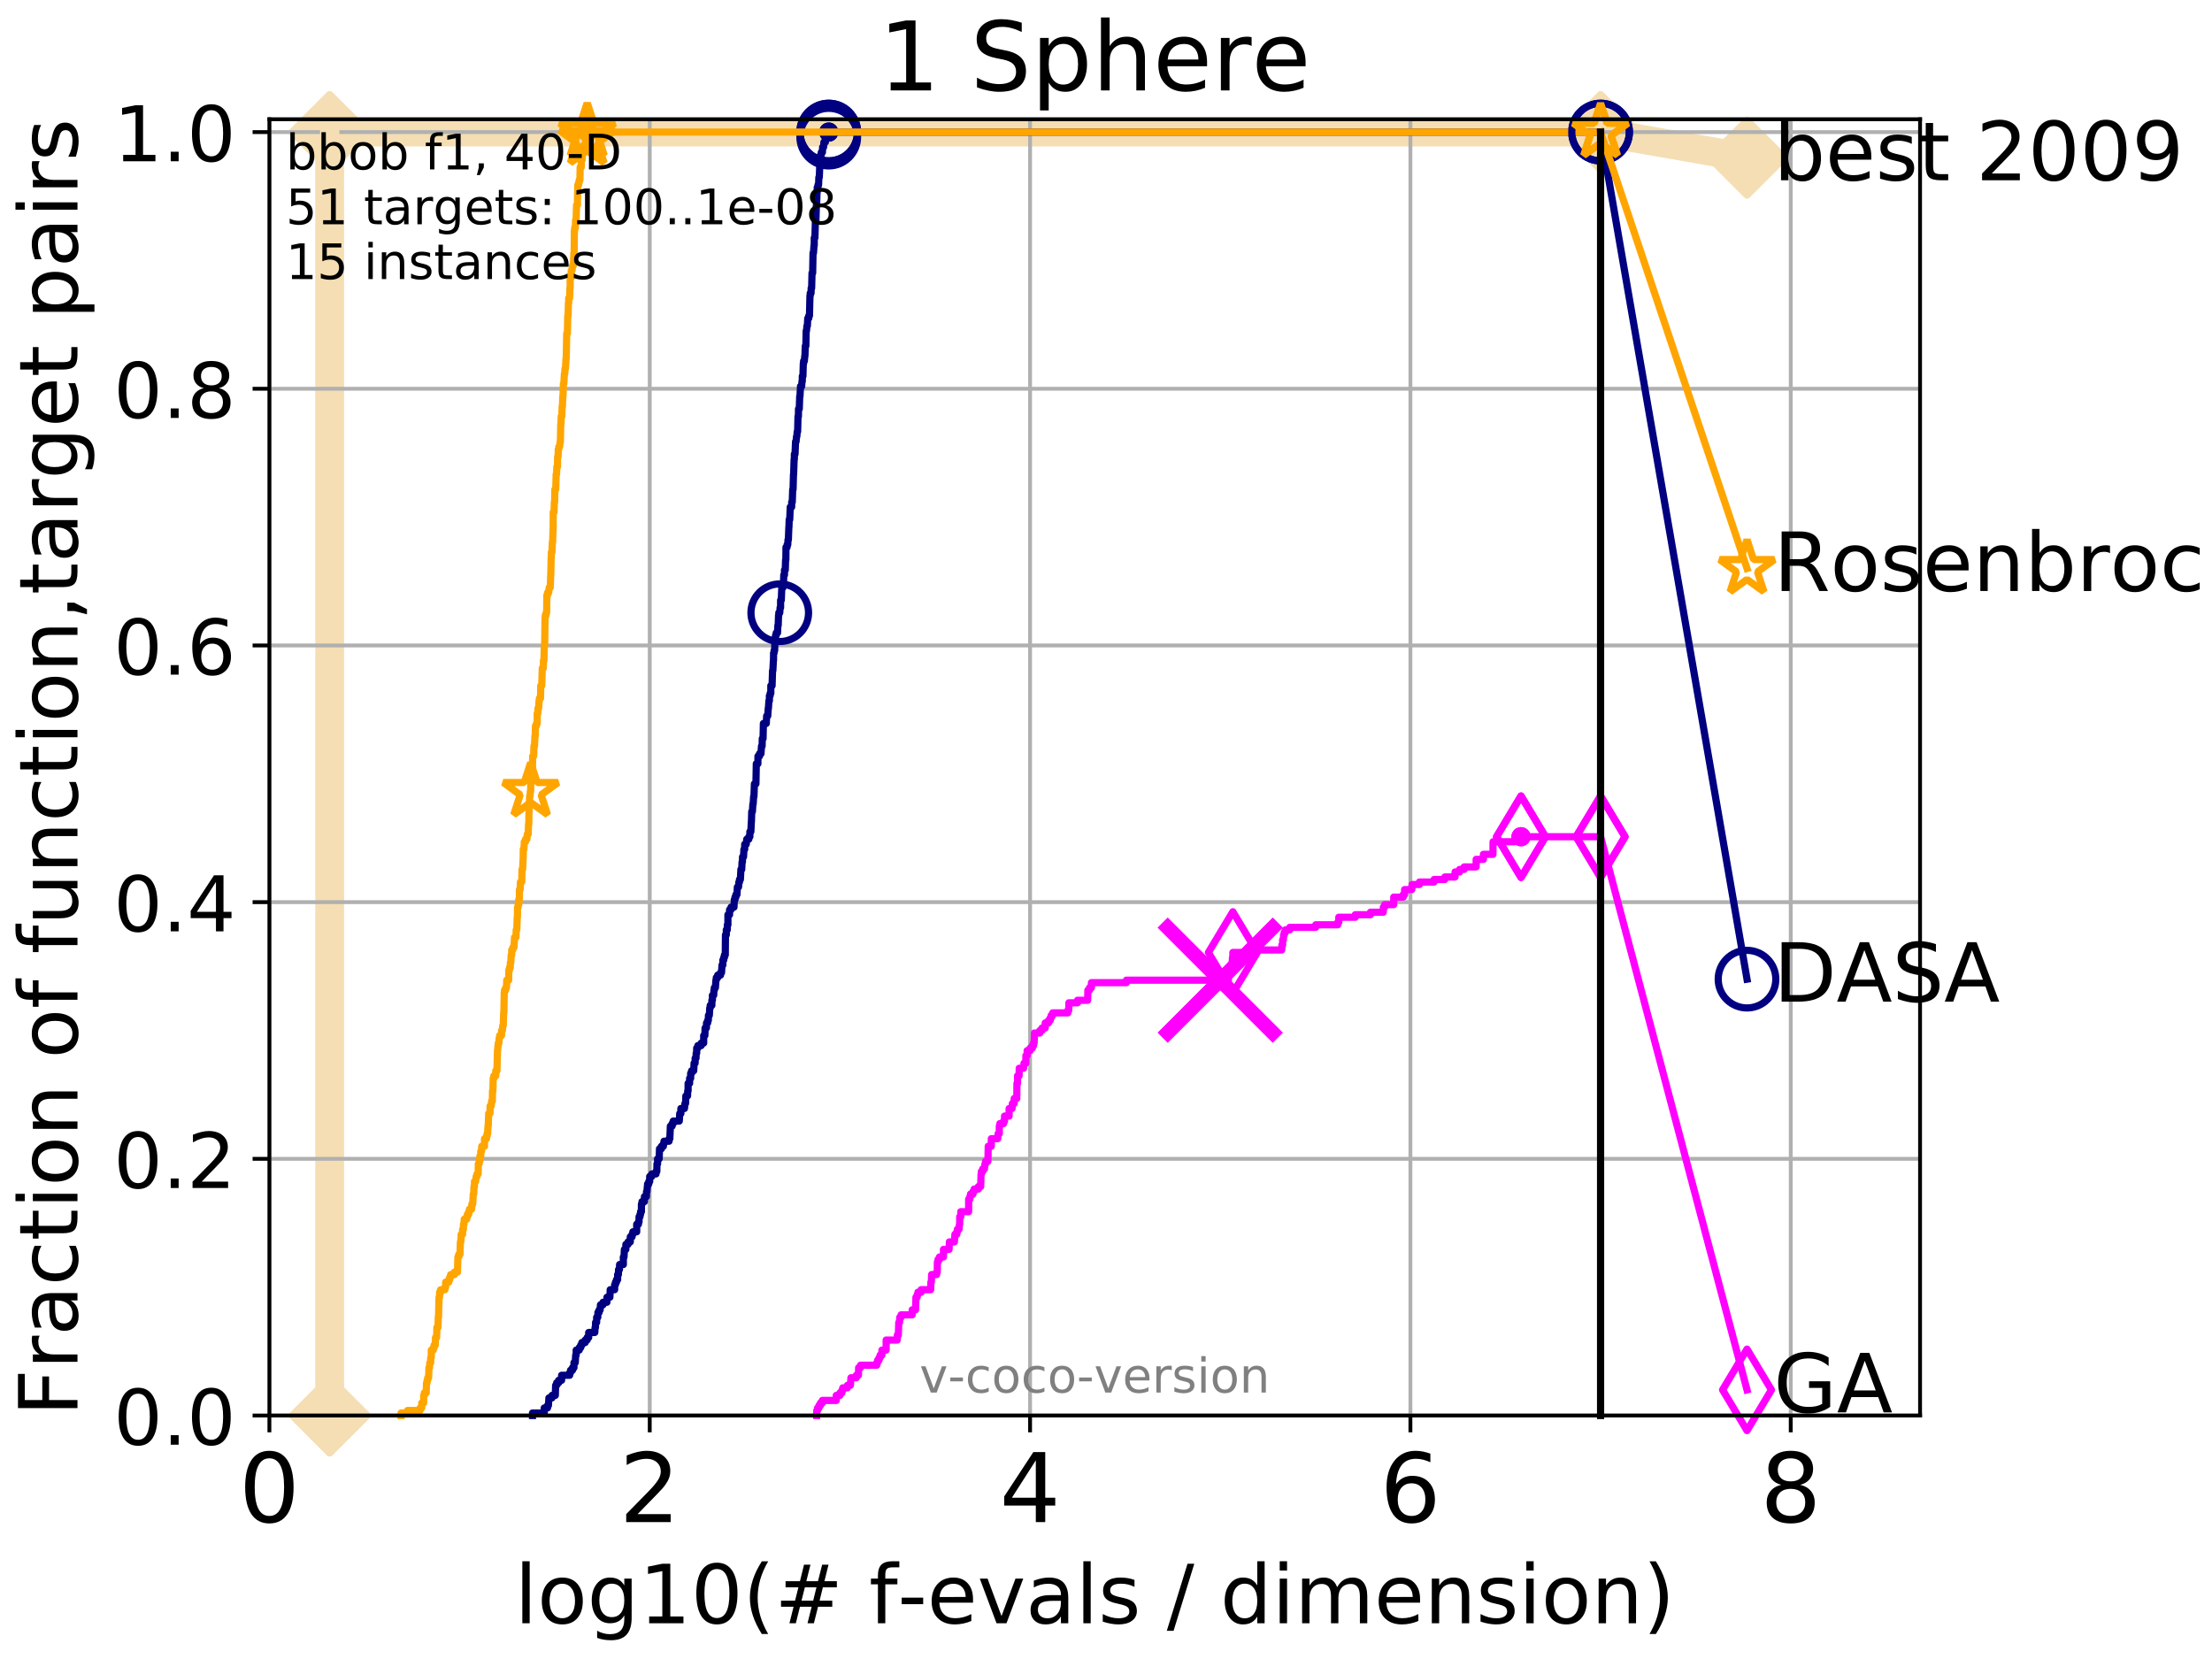 <?xml version="1.0" encoding="utf-8" standalone="no"?>
<!DOCTYPE svg PUBLIC "-//W3C//DTD SVG 1.1//EN"
  "http://www.w3.org/Graphics/SVG/1.1/DTD/svg11.dtd">
<!-- Created with matplotlib (http://matplotlib.org/) -->
<svg height="345.6pt" version="1.1" viewBox="0 0 460.8 345.6" width="460.8pt" xmlns="http://www.w3.org/2000/svg" xmlns:xlink="http://www.w3.org/1999/xlink">
 <defs>
  <style type="text/css">
*{stroke-linecap:butt;stroke-linejoin:round;}
  </style>
 </defs>
 <g id="figure_1">
  <g id="patch_1">
   <path d="M 0 345.6 
L 460.8 345.6 
L 460.8 0 
L 0 0 
z
" style="fill:#ffffff;"/>
  </g>
  <g id="axes_1">
   <g id="patch_2">
    <path d="M 56.12 294.88 
L 399.984 294.88 
L 399.984 24.84 
L 56.12 24.84 
z
" style="fill:#ffffff;"/>
   </g>
   <g id="line2d_1">
    <path d="M 68.679 294.88 
L 68.679 27.514 
L 333.43 27.514 
" style="fill:none;stroke:#f5deb3;stroke-linecap:square;stroke-width:6;"/>
   </g>
   <g id="line2d_2">
    <defs>
     <path d="M -0 7.778 
L 7.778 0 
L 0 -7.778 
L -7.778 -0 
z
" id="me448e4b945" style="stroke:#f5deb3;stroke-linejoin:miter;stroke-width:1.5;"/>
    </defs>
    <g>
     <use style="fill:#f5deb3;stroke:#f5deb3;stroke-linejoin:miter;stroke-width:1.5;" x="68.679" xlink:href="#me448e4b945" y="294.88"/>
     <use style="fill:#f5deb3;stroke:#f5deb3;stroke-linejoin:miter;stroke-width:1.5;" x="68.679" xlink:href="#me448e4b945" y="294.88"/>
     <use style="fill:#f5deb3;stroke:#f5deb3;stroke-linejoin:miter;stroke-width:1.5;" x="68.679" xlink:href="#me448e4b945" y="27.514"/>
     <use style="fill:#f5deb3;stroke:#f5deb3;stroke-linejoin:miter;stroke-width:1.5;" x="68.679" xlink:href="#me448e4b945" y="27.514"/>
     <use style="fill:#f5deb3;stroke:#f5deb3;stroke-linejoin:miter;stroke-width:1.5;" x="333.43" xlink:href="#me448e4b945" y="27.514"/>
    </g>
   </g>
   <g id="line2d_3">
    <path style="fill:none;stroke:#f5deb3;stroke-linecap:square;stroke-width:6;"/>
    <g/>
   </g>
   <g id="line2d_4">
    <path d="M 333.43 27.514 
L 363.934 32.861 
" style="fill:none;stroke:#f5deb3;stroke-linecap:square;stroke-width:6;"/>
    <g>
     <use style="fill:#f5deb3;stroke:#f5deb3;stroke-linejoin:miter;stroke-width:1.5;" x="333.43" xlink:href="#me448e4b945" y="27.514"/>
     <use style="fill:#f5deb3;stroke:#f5deb3;stroke-linejoin:miter;stroke-width:1.5;" x="363.934" xlink:href="#me448e4b945" y="32.861"/>
    </g>
   </g>
   <g id="matplotlib.axis_1">
    <g id="xtick_1">
     <g id="line2d_5">
      <path clip-path="url(#p9febbe6c6c)" d="M 56.12 294.88 
L 56.12 24.84 
" style="fill:none;stroke:#b0b0b0;stroke-linecap:square;stroke-width:0.8;"/>
     </g>
     <g id="line2d_6">
      <defs>
       <path d="M 0 0 
L 0 3.5 
" id="m91a4cb8ff7" style="stroke:#000000;stroke-width:0.8;"/>
      </defs>
      <g>
       <use style="stroke:#000000;stroke-width:0.8;" x="56.12" xlink:href="#m91a4cb8ff7" y="294.88"/>
      </g>
     </g>
     <g id="text_1">
      <!-- 0 -->
      <defs>
       <path d="M 31.781 66.406 
Q 24.172 66.406 20.328 58.906 
Q 16.5 51.422 16.5 36.375 
Q 16.5 21.391 20.328 13.891 
Q 24.172 6.391 31.781 6.391 
Q 39.453 6.391 43.281 13.891 
Q 47.125 21.391 47.125 36.375 
Q 47.125 51.422 43.281 58.906 
Q 39.453 66.406 31.781 66.406 
z
M 31.781 74.219 
Q 44.047 74.219 50.516 64.516 
Q 56.984 54.828 56.984 36.375 
Q 56.984 17.969 50.516 8.266 
Q 44.047 -1.422 31.781 -1.422 
Q 19.531 -1.422 13.062 8.266 
Q 6.594 17.969 6.594 36.375 
Q 6.594 54.828 13.062 64.516 
Q 19.531 74.219 31.781 74.219 
z
" id="DejaVuSans-30"/>
      </defs>
      <g transform="translate(49.758 317.077)scale(0.2 -0.2)">
       <use xlink:href="#DejaVuSans-30"/>
      </g>
     </g>
    </g>
    <g id="xtick_2">
     <g id="line2d_7">
      <path clip-path="url(#p9febbe6c6c)" d="M 135.351 294.88 
L 135.351 24.84 
" style="fill:none;stroke:#b0b0b0;stroke-linecap:square;stroke-width:0.8;"/>
     </g>
     <g id="line2d_8">
      <g>
       <use style="stroke:#000000;stroke-width:0.8;" x="135.351" xlink:href="#m91a4cb8ff7" y="294.88"/>
      </g>
     </g>
     <g id="text_2">
      <!-- 2 -->
      <defs>
       <path d="M 19.188 8.297 
L 53.609 8.297 
L 53.609 0 
L 7.328 0 
L 7.328 8.297 
Q 12.938 14.109 22.625 23.891 
Q 32.328 33.688 34.812 36.531 
Q 39.547 41.844 41.422 45.531 
Q 43.312 49.219 43.312 52.781 
Q 43.312 58.594 39.234 62.25 
Q 35.156 65.922 28.609 65.922 
Q 23.969 65.922 18.812 64.312 
Q 13.672 62.703 7.812 59.422 
L 7.812 69.391 
Q 13.766 71.781 18.938 73 
Q 24.125 74.219 28.422 74.219 
Q 39.75 74.219 46.484 68.547 
Q 53.219 62.891 53.219 53.422 
Q 53.219 48.922 51.531 44.891 
Q 49.859 40.875 45.406 35.406 
Q 44.188 33.984 37.641 27.219 
Q 31.109 20.453 19.188 8.297 
z
" id="DejaVuSans-32"/>
      </defs>
      <g transform="translate(128.989 317.077)scale(0.2 -0.2)">
       <use xlink:href="#DejaVuSans-32"/>
      </g>
     </g>
    </g>
    <g id="xtick_3">
     <g id="line2d_9">
      <path clip-path="url(#p9febbe6c6c)" d="M 214.583 294.88 
L 214.583 24.84 
" style="fill:none;stroke:#b0b0b0;stroke-linecap:square;stroke-width:0.8;"/>
     </g>
     <g id="line2d_10">
      <g>
       <use style="stroke:#000000;stroke-width:0.8;" x="214.583" xlink:href="#m91a4cb8ff7" y="294.88"/>
      </g>
     </g>
     <g id="text_3">
      <!-- 4 -->
      <defs>
       <path d="M 37.797 64.312 
L 12.891 25.391 
L 37.797 25.391 
z
M 35.203 72.906 
L 47.609 72.906 
L 47.609 25.391 
L 58.016 25.391 
L 58.016 17.188 
L 47.609 17.188 
L 47.609 0 
L 37.797 0 
L 37.797 17.188 
L 4.891 17.188 
L 4.891 26.703 
z
" id="DejaVuSans-34"/>
      </defs>
      <g transform="translate(208.22 317.077)scale(0.2 -0.2)">
       <use xlink:href="#DejaVuSans-34"/>
      </g>
     </g>
    </g>
    <g id="xtick_4">
     <g id="line2d_11">
      <path clip-path="url(#p9febbe6c6c)" d="M 293.814 294.88 
L 293.814 24.84 
" style="fill:none;stroke:#b0b0b0;stroke-linecap:square;stroke-width:0.8;"/>
     </g>
     <g id="line2d_12">
      <g>
       <use style="stroke:#000000;stroke-width:0.8;" x="293.814" xlink:href="#m91a4cb8ff7" y="294.88"/>
      </g>
     </g>
     <g id="text_4">
      <!-- 6 -->
      <defs>
       <path d="M 33.016 40.375 
Q 26.375 40.375 22.484 35.828 
Q 18.609 31.297 18.609 23.391 
Q 18.609 15.531 22.484 10.953 
Q 26.375 6.391 33.016 6.391 
Q 39.656 6.391 43.531 10.953 
Q 47.406 15.531 47.406 23.391 
Q 47.406 31.297 43.531 35.828 
Q 39.656 40.375 33.016 40.375 
z
M 52.594 71.297 
L 52.594 62.312 
Q 48.875 64.062 45.094 64.984 
Q 41.312 65.922 37.594 65.922 
Q 27.828 65.922 22.672 59.328 
Q 17.531 52.734 16.797 39.406 
Q 19.672 43.656 24.016 45.922 
Q 28.375 48.188 33.594 48.188 
Q 44.578 48.188 50.953 41.516 
Q 57.328 34.859 57.328 23.391 
Q 57.328 12.156 50.688 5.359 
Q 44.047 -1.422 33.016 -1.422 
Q 20.359 -1.422 13.672 8.266 
Q 6.984 17.969 6.984 36.375 
Q 6.984 53.656 15.188 63.938 
Q 23.391 74.219 37.203 74.219 
Q 40.922 74.219 44.703 73.484 
Q 48.484 72.75 52.594 71.297 
z
" id="DejaVuSans-36"/>
      </defs>
      <g transform="translate(287.452 317.077)scale(0.2 -0.2)">
       <use xlink:href="#DejaVuSans-36"/>
      </g>
     </g>
    </g>
    <g id="xtick_5">
     <g id="line2d_13">
      <path clip-path="url(#p9febbe6c6c)" d="M 373.045 294.88 
L 373.045 24.84 
" style="fill:none;stroke:#b0b0b0;stroke-linecap:square;stroke-width:0.8;"/>
     </g>
     <g id="line2d_14">
      <g>
       <use style="stroke:#000000;stroke-width:0.8;" x="373.045" xlink:href="#m91a4cb8ff7" y="294.88"/>
      </g>
     </g>
     <g id="text_5">
      <!-- 8 -->
      <defs>
       <path d="M 31.781 34.625 
Q 24.75 34.625 20.719 30.859 
Q 16.703 27.094 16.703 20.516 
Q 16.703 13.922 20.719 10.156 
Q 24.75 6.391 31.781 6.391 
Q 38.812 6.391 42.859 10.172 
Q 46.922 13.969 46.922 20.516 
Q 46.922 27.094 42.891 30.859 
Q 38.875 34.625 31.781 34.625 
z
M 21.922 38.812 
Q 15.578 40.375 12.031 44.719 
Q 8.5 49.078 8.5 55.328 
Q 8.5 64.062 14.719 69.141 
Q 20.953 74.219 31.781 74.219 
Q 42.672 74.219 48.875 69.141 
Q 55.078 64.062 55.078 55.328 
Q 55.078 49.078 51.531 44.719 
Q 48 40.375 41.703 38.812 
Q 48.828 37.156 52.797 32.312 
Q 56.781 27.484 56.781 20.516 
Q 56.781 9.906 50.312 4.234 
Q 43.844 -1.422 31.781 -1.422 
Q 19.734 -1.422 13.25 4.234 
Q 6.781 9.906 6.781 20.516 
Q 6.781 27.484 10.781 32.312 
Q 14.797 37.156 21.922 38.812 
z
M 18.312 54.391 
Q 18.312 48.734 21.844 45.562 
Q 25.391 42.391 31.781 42.391 
Q 38.141 42.391 41.719 45.562 
Q 45.312 48.734 45.312 54.391 
Q 45.312 60.062 41.719 63.234 
Q 38.141 66.406 31.781 66.406 
Q 25.391 66.406 21.844 63.234 
Q 18.312 60.062 18.312 54.391 
z
" id="DejaVuSans-38"/>
      </defs>
      <g transform="translate(366.683 317.077)scale(0.2 -0.2)">
       <use xlink:href="#DejaVuSans-38"/>
      </g>
     </g>
    </g>
    <g id="text_6">
     <!-- log10(# f-evals / dimension) -->
     <defs>
      <path d="M 9.422 75.984 
L 18.406 75.984 
L 18.406 0 
L 9.422 0 
z
" id="DejaVuSans-6c"/>
      <path d="M 30.609 48.391 
Q 23.391 48.391 19.188 42.75 
Q 14.984 37.109 14.984 27.297 
Q 14.984 17.484 19.156 11.844 
Q 23.344 6.203 30.609 6.203 
Q 37.797 6.203 41.984 11.859 
Q 46.188 17.531 46.188 27.297 
Q 46.188 37.016 41.984 42.703 
Q 37.797 48.391 30.609 48.391 
z
M 30.609 56 
Q 42.328 56 49.016 48.375 
Q 55.719 40.766 55.719 27.297 
Q 55.719 13.875 49.016 6.219 
Q 42.328 -1.422 30.609 -1.422 
Q 18.844 -1.422 12.172 6.219 
Q 5.516 13.875 5.516 27.297 
Q 5.516 40.766 12.172 48.375 
Q 18.844 56 30.609 56 
z
" id="DejaVuSans-6f"/>
      <path d="M 45.406 27.984 
Q 45.406 37.75 41.375 43.109 
Q 37.359 48.484 30.078 48.484 
Q 22.859 48.484 18.828 43.109 
Q 14.797 37.75 14.797 27.984 
Q 14.797 18.266 18.828 12.891 
Q 22.859 7.516 30.078 7.516 
Q 37.359 7.516 41.375 12.891 
Q 45.406 18.266 45.406 27.984 
z
M 54.391 6.781 
Q 54.391 -7.172 48.188 -13.984 
Q 42 -20.797 29.203 -20.797 
Q 24.469 -20.797 20.266 -20.094 
Q 16.062 -19.391 12.109 -17.922 
L 12.109 -9.188 
Q 16.062 -11.328 19.922 -12.344 
Q 23.781 -13.375 27.781 -13.375 
Q 36.625 -13.375 41.016 -8.766 
Q 45.406 -4.156 45.406 5.172 
L 45.406 9.625 
Q 42.625 4.781 38.281 2.391 
Q 33.938 0 27.875 0 
Q 17.828 0 11.672 7.656 
Q 5.516 15.328 5.516 27.984 
Q 5.516 40.672 11.672 48.328 
Q 17.828 56 27.875 56 
Q 33.938 56 38.281 53.609 
Q 42.625 51.219 45.406 46.391 
L 45.406 54.688 
L 54.391 54.688 
z
" id="DejaVuSans-67"/>
      <path d="M 12.406 8.297 
L 28.516 8.297 
L 28.516 63.922 
L 10.984 60.406 
L 10.984 69.391 
L 28.422 72.906 
L 38.281 72.906 
L 38.281 8.297 
L 54.391 8.297 
L 54.391 0 
L 12.406 0 
z
" id="DejaVuSans-31"/>
      <path d="M 31 75.875 
Q 24.469 64.656 21.281 53.656 
Q 18.109 42.672 18.109 31.391 
Q 18.109 20.125 21.312 9.062 
Q 24.516 -2 31 -13.188 
L 23.188 -13.188 
Q 15.875 -1.703 12.234 9.375 
Q 8.594 20.453 8.594 31.391 
Q 8.594 42.281 12.203 53.312 
Q 15.828 64.359 23.188 75.875 
z
" id="DejaVuSans-28"/>
      <path d="M 51.125 44 
L 36.922 44 
L 32.812 27.688 
L 47.125 27.688 
z
M 43.797 71.781 
L 38.719 51.516 
L 52.984 51.516 
L 58.109 71.781 
L 65.922 71.781 
L 60.891 51.516 
L 76.125 51.516 
L 76.125 44 
L 58.984 44 
L 54.984 27.688 
L 70.516 27.688 
L 70.516 20.219 
L 53.078 20.219 
L 48 0 
L 40.188 0 
L 45.219 20.219 
L 30.906 20.219 
L 25.875 0 
L 18.016 0 
L 23.094 20.219 
L 7.719 20.219 
L 7.719 27.688 
L 24.906 27.688 
L 29 44 
L 13.281 44 
L 13.281 51.516 
L 30.906 51.516 
L 35.891 71.781 
z
" id="DejaVuSans-23"/>
      <path id="DejaVuSans-20"/>
      <path d="M 37.109 75.984 
L 37.109 68.5 
L 28.516 68.5 
Q 23.688 68.5 21.797 66.547 
Q 19.922 64.594 19.922 59.516 
L 19.922 54.688 
L 34.719 54.688 
L 34.719 47.703 
L 19.922 47.703 
L 19.922 0 
L 10.891 0 
L 10.891 47.703 
L 2.297 47.703 
L 2.297 54.688 
L 10.891 54.688 
L 10.891 58.5 
Q 10.891 67.625 15.141 71.797 
Q 19.391 75.984 28.609 75.984 
z
" id="DejaVuSans-66"/>
      <path d="M 4.891 31.391 
L 31.203 31.391 
L 31.203 23.391 
L 4.891 23.391 
z
" id="DejaVuSans-2d"/>
      <path d="M 56.203 29.594 
L 56.203 25.203 
L 14.891 25.203 
Q 15.484 15.922 20.484 11.062 
Q 25.484 6.203 34.422 6.203 
Q 39.594 6.203 44.453 7.469 
Q 49.312 8.734 54.109 11.281 
L 54.109 2.781 
Q 49.266 0.734 44.188 -0.344 
Q 39.109 -1.422 33.891 -1.422 
Q 20.797 -1.422 13.156 6.188 
Q 5.516 13.812 5.516 26.812 
Q 5.516 40.234 12.766 48.109 
Q 20.016 56 32.328 56 
Q 43.359 56 49.781 48.891 
Q 56.203 41.797 56.203 29.594 
z
M 47.219 32.234 
Q 47.125 39.594 43.094 43.984 
Q 39.062 48.391 32.422 48.391 
Q 24.906 48.391 20.391 44.141 
Q 15.875 39.891 15.188 32.172 
z
" id="DejaVuSans-65"/>
      <path d="M 2.984 54.688 
L 12.5 54.688 
L 29.594 8.797 
L 46.688 54.688 
L 56.203 54.688 
L 35.688 0 
L 23.484 0 
z
" id="DejaVuSans-76"/>
      <path d="M 34.281 27.484 
Q 23.391 27.484 19.188 25 
Q 14.984 22.516 14.984 16.5 
Q 14.984 11.719 18.141 8.906 
Q 21.297 6.109 26.703 6.109 
Q 34.188 6.109 38.703 11.406 
Q 43.219 16.703 43.219 25.484 
L 43.219 27.484 
z
M 52.203 31.203 
L 52.203 0 
L 43.219 0 
L 43.219 8.297 
Q 40.141 3.328 35.547 0.953 
Q 30.953 -1.422 24.312 -1.422 
Q 15.922 -1.422 10.953 3.297 
Q 6 8.016 6 15.922 
Q 6 25.141 12.172 29.828 
Q 18.359 34.516 30.609 34.516 
L 43.219 34.516 
L 43.219 35.406 
Q 43.219 41.609 39.141 45 
Q 35.062 48.391 27.688 48.391 
Q 23 48.391 18.547 47.266 
Q 14.109 46.141 10.016 43.891 
L 10.016 52.203 
Q 14.938 54.109 19.578 55.047 
Q 24.219 56 28.609 56 
Q 40.484 56 46.344 49.844 
Q 52.203 43.703 52.203 31.203 
z
" id="DejaVuSans-61"/>
      <path d="M 44.281 53.078 
L 44.281 44.578 
Q 40.484 46.531 36.375 47.5 
Q 32.281 48.484 27.875 48.484 
Q 21.188 48.484 17.844 46.438 
Q 14.5 44.391 14.5 40.281 
Q 14.5 37.156 16.891 35.375 
Q 19.281 33.594 26.516 31.984 
L 29.594 31.297 
Q 39.156 29.25 43.188 25.516 
Q 47.219 21.781 47.219 15.094 
Q 47.219 7.469 41.188 3.016 
Q 35.156 -1.422 24.609 -1.422 
Q 20.219 -1.422 15.453 -0.562 
Q 10.688 0.297 5.422 2 
L 5.422 11.281 
Q 10.406 8.688 15.234 7.391 
Q 20.062 6.109 24.812 6.109 
Q 31.156 6.109 34.562 8.281 
Q 37.984 10.453 37.984 14.406 
Q 37.984 18.062 35.516 20.016 
Q 33.062 21.969 24.703 23.781 
L 21.578 24.516 
Q 13.234 26.266 9.516 29.906 
Q 5.812 33.547 5.812 39.891 
Q 5.812 47.609 11.281 51.797 
Q 16.75 56 26.812 56 
Q 31.781 56 36.172 55.266 
Q 40.578 54.547 44.281 53.078 
z
" id="DejaVuSans-73"/>
      <path d="M 25.391 72.906 
L 33.688 72.906 
L 8.297 -9.281 
L 0 -9.281 
z
" id="DejaVuSans-2f"/>
      <path d="M 45.406 46.391 
L 45.406 75.984 
L 54.391 75.984 
L 54.391 0 
L 45.406 0 
L 45.406 8.203 
Q 42.578 3.328 38.25 0.953 
Q 33.938 -1.422 27.875 -1.422 
Q 17.969 -1.422 11.734 6.484 
Q 5.516 14.406 5.516 27.297 
Q 5.516 40.188 11.734 48.094 
Q 17.969 56 27.875 56 
Q 33.938 56 38.25 53.625 
Q 42.578 51.266 45.406 46.391 
z
M 14.797 27.297 
Q 14.797 17.391 18.875 11.75 
Q 22.953 6.109 30.078 6.109 
Q 37.203 6.109 41.297 11.75 
Q 45.406 17.391 45.406 27.297 
Q 45.406 37.203 41.297 42.844 
Q 37.203 48.484 30.078 48.484 
Q 22.953 48.484 18.875 42.844 
Q 14.797 37.203 14.797 27.297 
z
" id="DejaVuSans-64"/>
      <path d="M 9.422 54.688 
L 18.406 54.688 
L 18.406 0 
L 9.422 0 
z
M 9.422 75.984 
L 18.406 75.984 
L 18.406 64.594 
L 9.422 64.594 
z
" id="DejaVuSans-69"/>
      <path d="M 52 44.188 
Q 55.375 50.25 60.062 53.125 
Q 64.75 56 71.094 56 
Q 79.641 56 84.281 50.016 
Q 88.922 44.047 88.922 33.016 
L 88.922 0 
L 79.891 0 
L 79.891 32.719 
Q 79.891 40.578 77.094 44.375 
Q 74.312 48.188 68.609 48.188 
Q 61.625 48.188 57.562 43.547 
Q 53.516 38.922 53.516 30.906 
L 53.516 0 
L 44.484 0 
L 44.484 32.719 
Q 44.484 40.625 41.703 44.406 
Q 38.922 48.188 33.109 48.188 
Q 26.219 48.188 22.156 43.531 
Q 18.109 38.875 18.109 30.906 
L 18.109 0 
L 9.078 0 
L 9.078 54.688 
L 18.109 54.688 
L 18.109 46.188 
Q 21.188 51.219 25.484 53.609 
Q 29.781 56 35.688 56 
Q 41.656 56 45.828 52.969 
Q 50 49.953 52 44.188 
z
" id="DejaVuSans-6d"/>
      <path d="M 54.891 33.016 
L 54.891 0 
L 45.906 0 
L 45.906 32.719 
Q 45.906 40.484 42.875 44.328 
Q 39.844 48.188 33.797 48.188 
Q 26.516 48.188 22.312 43.547 
Q 18.109 38.922 18.109 30.906 
L 18.109 0 
L 9.078 0 
L 9.078 54.688 
L 18.109 54.688 
L 18.109 46.188 
Q 21.344 51.125 25.703 53.562 
Q 30.078 56 35.797 56 
Q 45.219 56 50.047 50.172 
Q 54.891 44.344 54.891 33.016 
z
" id="DejaVuSans-6e"/>
      <path d="M 8.016 75.875 
L 15.828 75.875 
Q 23.141 64.359 26.781 53.312 
Q 30.422 42.281 30.422 31.391 
Q 30.422 20.453 26.781 9.375 
Q 23.141 -1.703 15.828 -13.188 
L 8.016 -13.188 
Q 14.5 -2 17.703 9.062 
Q 20.906 20.125 20.906 31.391 
Q 20.906 42.672 17.703 53.656 
Q 14.5 64.656 8.016 75.875 
z
" id="DejaVuSans-29"/>
     </defs>
     <g transform="translate(107.211 338.154)scale(0.17 -0.17)">
      <use xlink:href="#DejaVuSans-6c"/>
      <use x="27.783" xlink:href="#DejaVuSans-6f"/>
      <use x="88.965" xlink:href="#DejaVuSans-67"/>
      <use x="152.441" xlink:href="#DejaVuSans-31"/>
      <use x="216.064" xlink:href="#DejaVuSans-30"/>
      <use x="279.688" xlink:href="#DejaVuSans-28"/>
      <use x="318.701" xlink:href="#DejaVuSans-23"/>
      <use x="402.49" xlink:href="#DejaVuSans-20"/>
      <use x="434.277" xlink:href="#DejaVuSans-66"/>
      <use x="469.404" xlink:href="#DejaVuSans-2d"/>
      <use x="505.488" xlink:href="#DejaVuSans-65"/>
      <use x="567.012" xlink:href="#DejaVuSans-76"/>
      <use x="626.191" xlink:href="#DejaVuSans-61"/>
      <use x="687.471" xlink:href="#DejaVuSans-6c"/>
      <use x="715.254" xlink:href="#DejaVuSans-73"/>
      <use x="767.354" xlink:href="#DejaVuSans-20"/>
      <use x="799.141" xlink:href="#DejaVuSans-2f"/>
      <use x="832.832" xlink:href="#DejaVuSans-20"/>
      <use x="864.619" xlink:href="#DejaVuSans-64"/>
      <use x="928.096" xlink:href="#DejaVuSans-69"/>
      <use x="955.879" xlink:href="#DejaVuSans-6d"/>
      <use x="1053.291" xlink:href="#DejaVuSans-65"/>
      <use x="1114.814" xlink:href="#DejaVuSans-6e"/>
      <use x="1178.193" xlink:href="#DejaVuSans-73"/>
      <use x="1230.293" xlink:href="#DejaVuSans-69"/>
      <use x="1258.076" xlink:href="#DejaVuSans-6f"/>
      <use x="1319.258" xlink:href="#DejaVuSans-6e"/>
      <use x="1382.637" xlink:href="#DejaVuSans-29"/>
     </g>
    </g>
   </g>
   <g id="matplotlib.axis_2">
    <g id="ytick_1">
     <g id="line2d_15">
      <path clip-path="url(#p9febbe6c6c)" d="M 56.12 294.88 
L 399.984 294.88 
" style="fill:none;stroke:#b0b0b0;stroke-linecap:square;stroke-width:0.8;"/>
     </g>
     <g id="line2d_16">
      <defs>
       <path d="M 0 0 
L -3.5 0 
" id="mf3c97ca741" style="stroke:#000000;stroke-width:0.8;"/>
      </defs>
      <g>
       <use style="stroke:#000000;stroke-width:0.8;" x="56.12" xlink:href="#mf3c97ca741" y="294.88"/>
      </g>
     </g>
     <g id="text_7">
      <!-- 0.0 -->
      <defs>
       <path d="M 10.688 12.406 
L 21 12.406 
L 21 0 
L 10.688 0 
z
" id="DejaVuSans-2e"/>
      </defs>
      <g transform="translate(23.675 300.959)scale(0.16 -0.16)">
       <use xlink:href="#DejaVuSans-30"/>
       <use x="63.623" xlink:href="#DejaVuSans-2e"/>
       <use x="95.41" xlink:href="#DejaVuSans-30"/>
      </g>
     </g>
    </g>
    <g id="ytick_2">
     <g id="line2d_17">
      <path clip-path="url(#p9febbe6c6c)" d="M 56.12 241.407 
L 399.984 241.407 
" style="fill:none;stroke:#b0b0b0;stroke-linecap:square;stroke-width:0.8;"/>
     </g>
     <g id="line2d_18">
      <g>
       <use style="stroke:#000000;stroke-width:0.8;" x="56.12" xlink:href="#mf3c97ca741" y="241.407"/>
      </g>
     </g>
     <g id="text_8">
      <!-- 0.2 -->
      <g transform="translate(23.675 247.485)scale(0.16 -0.16)">
       <use xlink:href="#DejaVuSans-30"/>
       <use x="63.623" xlink:href="#DejaVuSans-2e"/>
       <use x="95.41" xlink:href="#DejaVuSans-32"/>
      </g>
     </g>
    </g>
    <g id="ytick_3">
     <g id="line2d_19">
      <path clip-path="url(#p9febbe6c6c)" d="M 56.12 187.933 
L 399.984 187.933 
" style="fill:none;stroke:#b0b0b0;stroke-linecap:square;stroke-width:0.8;"/>
     </g>
     <g id="line2d_20">
      <g>
       <use style="stroke:#000000;stroke-width:0.8;" x="56.12" xlink:href="#mf3c97ca741" y="187.933"/>
      </g>
     </g>
     <g id="text_9">
      <!-- 0.4 -->
      <g transform="translate(23.675 194.012)scale(0.16 -0.16)">
       <use xlink:href="#DejaVuSans-30"/>
       <use x="63.623" xlink:href="#DejaVuSans-2e"/>
       <use x="95.41" xlink:href="#DejaVuSans-34"/>
      </g>
     </g>
    </g>
    <g id="ytick_4">
     <g id="line2d_21">
      <path clip-path="url(#p9febbe6c6c)" d="M 56.12 134.46 
L 399.984 134.46 
" style="fill:none;stroke:#b0b0b0;stroke-linecap:square;stroke-width:0.8;"/>
     </g>
     <g id="line2d_22">
      <g>
       <use style="stroke:#000000;stroke-width:0.8;" x="56.12" xlink:href="#mf3c97ca741" y="134.46"/>
      </g>
     </g>
     <g id="text_10">
      <!-- 0.6 -->
      <g transform="translate(23.675 140.539)scale(0.16 -0.16)">
       <use xlink:href="#DejaVuSans-30"/>
       <use x="63.623" xlink:href="#DejaVuSans-2e"/>
       <use x="95.41" xlink:href="#DejaVuSans-36"/>
      </g>
     </g>
    </g>
    <g id="ytick_5">
     <g id="line2d_23">
      <path clip-path="url(#p9febbe6c6c)" d="M 56.12 80.987 
L 399.984 80.987 
" style="fill:none;stroke:#b0b0b0;stroke-linecap:square;stroke-width:0.8;"/>
     </g>
     <g id="line2d_24">
      <g>
       <use style="stroke:#000000;stroke-width:0.8;" x="56.12" xlink:href="#mf3c97ca741" y="80.987"/>
      </g>
     </g>
     <g id="text_11">
      <!-- 0.8 -->
      <g transform="translate(23.675 87.066)scale(0.16 -0.16)">
       <use xlink:href="#DejaVuSans-30"/>
       <use x="63.623" xlink:href="#DejaVuSans-2e"/>
       <use x="95.41" xlink:href="#DejaVuSans-38"/>
      </g>
     </g>
    </g>
    <g id="ytick_6">
     <g id="line2d_25">
      <path clip-path="url(#p9febbe6c6c)" d="M 56.12 27.514 
L 399.984 27.514 
" style="fill:none;stroke:#b0b0b0;stroke-linecap:square;stroke-width:0.8;"/>
     </g>
     <g id="line2d_26">
      <g>
       <use style="stroke:#000000;stroke-width:0.8;" x="56.12" xlink:href="#mf3c97ca741" y="27.514"/>
      </g>
     </g>
     <g id="text_12">
      <!-- 1.0 -->
      <g transform="translate(23.675 33.592)scale(0.16 -0.16)">
       <use xlink:href="#DejaVuSans-31"/>
       <use x="63.623" xlink:href="#DejaVuSans-2e"/>
       <use x="95.41" xlink:href="#DejaVuSans-30"/>
      </g>
     </g>
    </g>
    <g id="text_13">
     <!-- Fraction of function,target pairs -->
     <defs>
      <path d="M 9.812 72.906 
L 51.703 72.906 
L 51.703 64.594 
L 19.672 64.594 
L 19.672 43.109 
L 48.578 43.109 
L 48.578 34.812 
L 19.672 34.812 
L 19.672 0 
L 9.812 0 
z
" id="DejaVuSans-46"/>
      <path d="M 41.109 46.297 
Q 39.594 47.172 37.812 47.578 
Q 36.031 48 33.891 48 
Q 26.266 48 22.188 43.047 
Q 18.109 38.094 18.109 28.812 
L 18.109 0 
L 9.078 0 
L 9.078 54.688 
L 18.109 54.688 
L 18.109 46.188 
Q 20.953 51.172 25.484 53.578 
Q 30.031 56 36.531 56 
Q 37.453 56 38.578 55.875 
Q 39.703 55.766 41.062 55.516 
z
" id="DejaVuSans-72"/>
      <path d="M 48.781 52.594 
L 48.781 44.188 
Q 44.969 46.297 41.141 47.344 
Q 37.312 48.391 33.406 48.391 
Q 24.656 48.391 19.812 42.844 
Q 14.984 37.312 14.984 27.297 
Q 14.984 17.281 19.812 11.734 
Q 24.656 6.203 33.406 6.203 
Q 37.312 6.203 41.141 7.25 
Q 44.969 8.297 48.781 10.406 
L 48.781 2.094 
Q 45.016 0.344 40.984 -0.531 
Q 36.969 -1.422 32.422 -1.422 
Q 20.062 -1.422 12.781 6.344 
Q 5.516 14.109 5.516 27.297 
Q 5.516 40.672 12.859 48.328 
Q 20.219 56 33.016 56 
Q 37.156 56 41.109 55.141 
Q 45.062 54.297 48.781 52.594 
z
" id="DejaVuSans-63"/>
      <path d="M 18.312 70.219 
L 18.312 54.688 
L 36.812 54.688 
L 36.812 47.703 
L 18.312 47.703 
L 18.312 18.016 
Q 18.312 11.328 20.141 9.422 
Q 21.969 7.516 27.594 7.516 
L 36.812 7.516 
L 36.812 0 
L 27.594 0 
Q 17.188 0 13.234 3.875 
Q 9.281 7.766 9.281 18.016 
L 9.281 47.703 
L 2.688 47.703 
L 2.688 54.688 
L 9.281 54.688 
L 9.281 70.219 
z
" id="DejaVuSans-74"/>
      <path d="M 8.5 21.578 
L 8.5 54.688 
L 17.484 54.688 
L 17.484 21.922 
Q 17.484 14.156 20.5 10.266 
Q 23.531 6.391 29.594 6.391 
Q 36.859 6.391 41.078 11.031 
Q 45.312 15.672 45.312 23.688 
L 45.312 54.688 
L 54.297 54.688 
L 54.297 0 
L 45.312 0 
L 45.312 8.406 
Q 42.047 3.422 37.719 1 
Q 33.406 -1.422 27.688 -1.422 
Q 18.266 -1.422 13.375 4.438 
Q 8.5 10.297 8.5 21.578 
z
M 31.109 56 
z
" id="DejaVuSans-75"/>
      <path d="M 11.719 12.406 
L 22.016 12.406 
L 22.016 4 
L 14.016 -11.625 
L 7.719 -11.625 
L 11.719 4 
z
" id="DejaVuSans-2c"/>
      <path d="M 18.109 8.203 
L 18.109 -20.797 
L 9.078 -20.797 
L 9.078 54.688 
L 18.109 54.688 
L 18.109 46.391 
Q 20.953 51.266 25.266 53.625 
Q 29.594 56 35.594 56 
Q 45.562 56 51.781 48.094 
Q 58.016 40.188 58.016 27.297 
Q 58.016 14.406 51.781 6.484 
Q 45.562 -1.422 35.594 -1.422 
Q 29.594 -1.422 25.266 0.953 
Q 20.953 3.328 18.109 8.203 
z
M 48.688 27.297 
Q 48.688 37.203 44.609 42.844 
Q 40.531 48.484 33.406 48.484 
Q 26.266 48.484 22.188 42.844 
Q 18.109 37.203 18.109 27.297 
Q 18.109 17.391 22.188 11.75 
Q 26.266 6.109 33.406 6.109 
Q 40.531 6.109 44.609 11.75 
Q 48.688 17.391 48.688 27.297 
z
" id="DejaVuSans-70"/>
     </defs>
     <g transform="translate(16.14 294.999)rotate(-90)scale(0.17 -0.17)">
      <use xlink:href="#DejaVuSans-46"/>
      <use x="57.41" xlink:href="#DejaVuSans-72"/>
      <use x="98.523" xlink:href="#DejaVuSans-61"/>
      <use x="159.803" xlink:href="#DejaVuSans-63"/>
      <use x="214.783" xlink:href="#DejaVuSans-74"/>
      <use x="253.992" xlink:href="#DejaVuSans-69"/>
      <use x="281.775" xlink:href="#DejaVuSans-6f"/>
      <use x="342.957" xlink:href="#DejaVuSans-6e"/>
      <use x="406.336" xlink:href="#DejaVuSans-20"/>
      <use x="438.123" xlink:href="#DejaVuSans-6f"/>
      <use x="499.305" xlink:href="#DejaVuSans-66"/>
      <use x="534.51" xlink:href="#DejaVuSans-20"/>
      <use x="566.297" xlink:href="#DejaVuSans-66"/>
      <use x="601.502" xlink:href="#DejaVuSans-75"/>
      <use x="664.881" xlink:href="#DejaVuSans-6e"/>
      <use x="728.26" xlink:href="#DejaVuSans-63"/>
      <use x="783.24" xlink:href="#DejaVuSans-74"/>
      <use x="822.449" xlink:href="#DejaVuSans-69"/>
      <use x="850.232" xlink:href="#DejaVuSans-6f"/>
      <use x="911.414" xlink:href="#DejaVuSans-6e"/>
      <use x="974.793" xlink:href="#DejaVuSans-2c"/>
      <use x="1006.58" xlink:href="#DejaVuSans-74"/>
      <use x="1045.789" xlink:href="#DejaVuSans-61"/>
      <use x="1107.068" xlink:href="#DejaVuSans-72"/>
      <use x="1148.166" xlink:href="#DejaVuSans-67"/>
      <use x="1211.643" xlink:href="#DejaVuSans-65"/>
      <use x="1273.166" xlink:href="#DejaVuSans-74"/>
      <use x="1312.375" xlink:href="#DejaVuSans-20"/>
      <use x="1344.162" xlink:href="#DejaVuSans-70"/>
      <use x="1407.639" xlink:href="#DejaVuSans-61"/>
      <use x="1468.918" xlink:href="#DejaVuSans-69"/>
      <use x="1496.701" xlink:href="#DejaVuSans-72"/>
      <use x="1537.814" xlink:href="#DejaVuSans-73"/>
     </g>
    </g>
   </g>
   <g id="line2d_27">
    <defs>
     <path d="M 0 1.5 
C 0.398 1.5 0.779 1.342 1.061 1.061 
C 1.342 0.779 1.5 0.398 1.5 0 
C 1.5 -0.398 1.342 -0.779 1.061 -1.061 
C 0.779 -1.342 0.398 -1.5 0 -1.5 
C -0.398 -1.5 -0.779 -1.342 -1.061 -1.061 
C -1.342 -0.779 -1.5 -0.398 -1.5 0 
C -1.5 0.398 -1.342 0.779 -1.061 1.061 
C -0.779 1.342 -0.398 1.5 0 1.5 
z
" id="m681d15dde1" style="stroke:#f5deb3;"/>
    </defs>
    <g>
     <use style="fill:#f5deb3;stroke:#f5deb3;" x="68.679" xlink:href="#m681d15dde1" y="27.514"/>
     <use style="fill:#f5deb3;stroke:#f5deb3;" x="68.679" xlink:href="#m681d15dde1" y="27.514"/>
    </g>
   </g>
   <g id="line2d_28">
    <defs>
     <path d="M 0 1.5 
C 0.398 1.5 0.779 1.342 1.061 1.061 
C 1.342 0.779 1.5 0.398 1.5 0 
C 1.5 -0.398 1.342 -0.779 1.061 -1.061 
C 0.779 -1.342 0.398 -1.5 0 -1.5 
C -0.398 -1.5 -0.779 -1.342 -1.061 -1.061 
C -1.342 -0.779 -1.5 -0.398 -1.5 0 
C -1.5 0.398 -1.342 0.779 -1.061 1.061 
C -0.779 1.342 -0.398 1.5 0 1.5 
z
" id="ma26d30f56c" style="stroke:#000080;"/>
    </defs>
    <g>
     <use style="fill:#000080;stroke:#000080;" x="172.641" xlink:href="#ma26d30f56c" y="27.514"/>
     <use style="fill:#000080;stroke:#000080;" x="172.641" xlink:href="#ma26d30f56c" y="27.514"/>
    </g>
   </g>
   <g id="line2d_29">
    <path d="M 110.923 294.88 
L 110.923 294.356 
L 113.373 294.356 
L 113.373 293.307 
L 114.054 293.307 
L 114.054 292.783 
L 114.246 292.783 
L 114.348 291.21 
L 114.992 291.21 
L 114.992 290.686 
L 115.68 290.686 
L 115.748 288.589 
L 115.961 288.589 
L 115.961 288.065 
L 116.381 288.065 
L 116.381 287.541 
L 116.992 287.541 
L 116.992 286.492 
L 118.67 286.492 
L 118.67 285.968 
L 118.851 285.968 
L 118.851 285.444 
L 119.261 285.444 
L 119.261 284.919 
L 119.565 284.919 
L 119.565 283.871 
L 119.832 283.871 
L 119.927 282.298 
L 120.032 282.298 
L 120.032 281.25 
L 120.67 281.25 
L 120.67 280.725 
L 120.98 280.725 
L 120.98 280.201 
L 121.217 280.201 
L 121.217 279.677 
L 121.907 279.677 
L 121.907 279.153 
L 122.315 279.153 
L 122.315 278.628 
L 122.634 278.628 
L 122.634 277.58 
L 123.901 277.58 
L 123.976 276.531 
L 124.043 276.531 
L 124.068 275.483 
L 124.29 275.483 
L 124.29 274.434 
L 124.525 274.434 
L 124.558 273.386 
L 124.814 273.386 
L 124.814 272.862 
L 125.026 272.862 
L 125.089 271.813 
L 125.62 271.813 
L 125.62 271.289 
L 126.433 271.289 
L 126.44 270.24 
L 127.05 270.24 
L 127.12 268.668 
L 128.039 268.668 
L 128.039 267.619 
L 128.215 267.619 
L 128.215 267.095 
L 128.429 267.095 
L 128.429 266.571 
L 128.665 266.571 
L 128.665 265.522 
L 128.823 265.522 
L 128.855 264.474 
L 129.042 264.474 
L 129.073 263.425 
L 129.854 263.425 
L 129.854 261.852 
L 129.996 261.852 
L 130.072 260.28 
L 130.379 260.28 
L 130.379 259.231 
L 130.832 259.231 
L 130.832 258.707 
L 131.301 258.707 
L 131.301 257.658 
L 131.667 257.658 
L 131.667 257.134 
L 131.837 257.134 
L 131.837 256.61 
L 132.636 256.61 
L 132.636 255.037 
L 133 255.037 
L 133 254.513 
L 133.128 254.513 
L 133.128 253.464 
L 133.332 253.464 
L 133.332 252.94 
L 133.448 252.94 
L 133.448 252.416 
L 133.62 252.416 
L 133.62 250.843 
L 133.743 250.843 
L 133.743 250.319 
L 134.246 250.319 
L 134.246 249.27 
L 134.662 249.27 
L 134.685 248.222 
L 134.774 248.222 
L 134.854 247.173 
L 134.898 247.173 
L 134.898 246.649 
L 135.152 246.649 
L 135.152 246.125 
L 135.343 246.125 
L 135.343 245.076 
L 135.78 245.076 
L 135.78 244.552 
L 136.663 244.552 
L 136.663 244.028 
L 136.83 244.028 
L 136.858 242.455 
L 136.987 242.455 
L 136.987 241.407 
L 137.316 241.407 
L 137.385 239.31 
L 137.786 239.31 
L 137.786 238.785 
L 138.195 238.785 
L 138.195 238.261 
L 138.322 238.261 
L 138.322 237.737 
L 139.379 237.737 
L 139.379 237.213 
L 139.538 237.213 
L 139.649 234.592 
L 140.014 234.592 
L 140.014 234.067 
L 140.242 234.067 
L 140.242 233.543 
L 141.505 233.543 
L 141.601 231.97 
L 141.839 231.97 
L 141.839 230.922 
L 142.586 230.922 
L 142.69 229.873 
L 142.816 229.873 
L 142.875 228.301 
L 143.227 228.301 
L 143.262 227.252 
L 143.343 227.252 
L 143.343 225.679 
L 143.657 225.679 
L 143.657 224.631 
L 143.876 224.631 
L 143.876 223.582 
L 144.074 223.582 
L 144.074 223.058 
L 144.516 223.058 
L 144.592 221.485 
L 144.802 221.485 
L 144.814 220.437 
L 144.994 220.437 
L 145.026 219.388 
L 145.131 219.388 
L 145.131 218.34 
L 145.38 218.34 
L 145.38 217.816 
L 146.079 217.816 
L 146.079 217.291 
L 146.592 217.291 
L 146.592 215.719 
L 146.839 215.719 
L 146.885 214.146 
L 147.158 214.146 
L 147.182 213.097 
L 147.412 213.097 
L 147.412 212.573 
L 147.558 212.573 
L 147.58 211.525 
L 147.762 211.525 
L 147.862 209.952 
L 147.956 209.952 
L 147.956 209.428 
L 148.296 209.428 
L 148.296 208.379 
L 148.411 208.379 
L 148.411 207.331 
L 148.676 207.331 
L 148.722 206.282 
L 148.805 206.282 
L 148.805 205.758 
L 149.032 205.758 
L 149.138 204.185 
L 149.217 204.185 
L 149.217 203.661 
L 149.509 203.661 
L 149.509 203.137 
L 150.095 203.137 
L 150.095 202.612 
L 150.309 202.612 
L 150.406 201.04 
L 150.585 201.04 
L 150.585 199.991 
L 150.77 199.991 
L 150.77 199.467 
L 150.912 199.467 
L 150.912 198.943 
L 151.09 198.943 
L 151.128 194.749 
L 151.306 194.749 
L 151.306 193.7 
L 151.506 193.7 
L 151.519 192.652 
L 151.638 192.652 
L 151.638 190.555 
L 151.98 190.555 
L 151.98 189.506 
L 152.288 189.506 
L 152.288 188.982 
L 152.902 188.982 
L 152.972 187.409 
L 153.121 187.409 
L 153.121 186.885 
L 153.304 186.885 
L 153.304 186.361 
L 153.521 186.361 
L 153.607 184.788 
L 153.848 184.788 
L 153.927 183.739 
L 154.047 183.739 
L 154.047 183.215 
L 154.237 183.215 
L 154.343 181.118 
L 154.515 181.118 
L 154.586 179.546 
L 154.665 179.546 
L 154.685 178.497 
L 154.894 178.497 
L 154.969 176.924 
L 155.133 176.924 
L 155.133 175.876 
L 155.454 175.876 
L 155.556 174.827 
L 155.99 174.827 
L 155.99 174.303 
L 156.21 174.303 
L 156.21 173.255 
L 156.415 173.255 
L 156.523 171.158 
L 156.537 171.158 
L 156.601 169.061 
L 156.739 169.061 
L 156.835 167.488 
L 156.901 167.488 
L 156.994 165.915 
L 157.064 165.915 
L 157.157 163.294 
L 157.473 163.294 
L 157.554 159.1 
L 157.882 159.1 
L 157.899 157.527 
L 158.217 157.527 
L 158.217 157.003 
L 158.525 157.003 
L 158.633 155.43 
L 158.761 155.43 
L 158.798 153.857 
L 158.96 153.857 
L 159.028 150.712 
L 159.632 150.712 
L 159.709 149.139 
L 159.935 149.139 
L 160.038 147.566 
L 160.075 147.566 
L 160.178 145.994 
L 160.276 145.994 
L 160.276 144.945 
L 160.431 144.945 
L 160.431 144.421 
L 160.576 144.421 
L 160.576 142.848 
L 160.837 142.848 
L 160.936 139.703 
L 161.001 139.703 
L 161.11 137.606 
L 161.135 137.606 
L 161.151 136.033 
L 161.256 136.033 
L 161.256 135.509 
L 161.378 135.509 
L 161.437 132.887 
L 161.561 132.887 
L 161.561 132.363 
L 161.698 132.363 
L 161.698 131.839 
L 161.972 131.839 
L 162.049 130.266 
L 162.112 130.266 
L 162.186 128.169 
L 162.241 128.169 
L 162.241 127.645 
L 162.437 127.645 
L 162.508 126.596 
L 162.609 126.596 
L 162.615 125.024 
L 162.756 125.024 
L 162.863 122.403 
L 163.109 122.403 
L 163.176 121.354 
L 163.222 121.354 
L 163.274 119.781 
L 163.416 119.781 
L 163.423 118.733 
L 163.588 118.733 
L 163.651 116.636 
L 163.71 116.636 
L 163.736 114.015 
L 163.959 114.015 
L 163.959 113.49 
L 164.102 113.49 
L 164.156 112.442 
L 164.23 112.442 
L 164.332 109.821 
L 164.352 109.821 
L 164.402 108.248 
L 164.514 108.248 
L 164.624 105.627 
L 164.915 105.627 
L 164.924 104.578 
L 165.044 104.578 
L 165.134 101.957 
L 165.213 101.957 
L 165.297 98.811 
L 165.327 98.811 
L 165.431 95.666 
L 165.479 95.666 
L 165.479 94.617 
L 165.619 94.617 
L 165.729 91.996 
L 165.836 91.996 
L 165.932 90.948 
L 165.985 90.948 
L 166.077 89.899 
L 166.161 89.899 
L 166.237 86.754 
L 166.323 86.754 
L 166.343 85.181 
L 166.505 85.181 
L 166.592 82.56 
L 166.651 82.56 
L 166.76 80.463 
L 167.001 80.463 
L 167.072 79.414 
L 167.135 79.414 
L 167.135 78.366 
L 167.264 78.366 
L 167.341 75.744 
L 167.399 75.744 
L 167.399 75.22 
L 167.558 75.22 
L 167.651 74.172 
L 167.681 74.172 
L 167.76 72.075 
L 167.872 72.075 
L 167.941 68.929 
L 168.005 68.929 
L 168.103 67.881 
L 168.191 67.881 
L 168.266 66.308 
L 168.479 66.308 
L 168.479 65.784 
L 168.626 65.784 
L 168.73 61.59 
L 168.788 61.59 
L 168.788 61.066 
L 168.955 61.066 
L 168.982 60.017 
L 169.079 60.017 
L 169.158 56.872 
L 169.291 56.872 
L 169.37 52.678 
L 169.469 52.678 
L 169.57 51.105 
L 169.622 51.105 
L 169.627 49.532 
L 169.762 49.532 
L 169.869 45.862 
L 169.974 45.862 
L 170.068 42.717 
L 170.114 42.717 
L 170.197 40.096 
L 170.229 40.096 
L 170.244 39.047 
L 170.4 39.047 
L 170.4 38.523 
L 170.524 38.523 
L 170.581 36.95 
L 170.669 36.95 
L 170.762 34.853 
L 170.793 34.853 
L 170.894 32.756 
L 170.941 32.756 
L 170.941 32.232 
L 171.095 32.232 
L 171.095 31.708 
L 171.331 31.708 
L 171.363 30.659 
L 171.562 30.659 
L 171.638 29.611 
L 171.945 29.611 
L 171.945 28.562 
L 172.641 28.562 
L 172.641 27.514 
L 333.43 27.514 
L 333.43 27.514 
" style="fill:none;stroke:#000080;stroke-linecap:square;stroke-width:1.5;"/>
   </g>
   <g id="line2d_30">
    <defs>
     <path d="M 0 6 
C 1.591 6 3.117 5.368 4.243 4.243 
C 5.368 3.117 6 1.591 6 0 
C 6 -1.591 5.368 -3.117 4.243 -4.243 
C 3.117 -5.368 1.591 -6 0 -6 
C -1.591 -6 -3.117 -5.368 -4.243 -4.243 
C -5.368 -3.117 -6 -1.591 -6 0 
C -6 1.591 -5.368 3.117 -4.243 4.243 
C -3.117 5.368 -1.591 6 0 6 
z
" id="m683a6864f9" style="stroke:#000080;stroke-width:1.5;"/>
    </defs>
    <g>
     <use style="fill-opacity:0;stroke:#000080;stroke-width:1.5;" x="162.437" xlink:href="#m683a6864f9" y="127.645"/>
     <use style="fill-opacity:0;stroke:#000080;stroke-width:1.5;" x="172.641" xlink:href="#m683a6864f9" y="28.562"/>
     <use style="fill-opacity:0;stroke:#000080;stroke-width:1.5;" x="172.641" xlink:href="#m683a6864f9" y="27.514"/>
     <use style="fill-opacity:0;stroke:#000080;stroke-width:1.5;" x="172.641" xlink:href="#m683a6864f9" y="27.514"/>
     <use style="fill-opacity:0;stroke:#000080;stroke-width:1.5;" x="333.43" xlink:href="#m683a6864f9" y="27.514"/>
    </g>
   </g>
   <g id="line2d_31">
    <path style="fill:none;stroke:#000080;stroke-linecap:square;stroke-width:1.5;"/>
    <g/>
   </g>
   <g id="line2d_32">
    <defs>
     <path d="M 0 1.5 
C 0.398 1.5 0.779 1.342 1.061 1.061 
C 1.342 0.779 1.5 0.398 1.5 0 
C 1.5 -0.398 1.342 -0.779 1.061 -1.061 
C 0.779 -1.342 0.398 -1.5 0 -1.5 
C -0.398 -1.5 -0.779 -1.342 -1.061 -1.061 
C -1.342 -0.779 -1.5 -0.398 -1.5 0 
C -1.5 0.398 -1.342 0.779 -1.061 1.061 
C -0.779 1.342 -0.398 1.5 0 1.5 
z
" id="m76e4b6dcc7" style="stroke:#ff00ff;"/>
    </defs>
    <g>
     <use style="fill:#ff00ff;stroke:#ff00ff;" x="316.857" xlink:href="#m76e4b6dcc7" y="174.303"/>
     <use style="fill:#ff00ff;stroke:#ff00ff;" x="316.857" xlink:href="#m76e4b6dcc7" y="174.303"/>
    </g>
   </g>
   <g id="line2d_33">
    <path d="M 170.127 294.88 
L 170.149 293.832 
L 170.313 293.832 
L 170.313 293.307 
L 170.607 293.307 
L 170.607 292.783 
L 170.911 292.783 
L 170.911 292.259 
L 171.31 292.259 
L 171.31 291.735 
L 174.209 291.735 
L 174.209 290.686 
L 174.971 290.686 
L 174.971 290.162 
L 175.382 290.162 
L 175.382 289.638 
L 175.564 289.638 
L 175.564 289.113 
L 176.533 289.113 
L 176.533 288.589 
L 177.156 288.589 
L 177.266 287.016 
L 178.39 287.016 
L 178.39 286.492 
L 178.83 286.492 
L 178.865 284.919 
L 179.261 284.919 
L 179.261 284.395 
L 182.649 284.395 
L 182.649 283.871 
L 182.83 283.871 
L 182.83 283.347 
L 183.131 283.347 
L 183.131 282.822 
L 183.348 282.822 
L 183.348 282.298 
L 183.721 282.298 
L 183.721 281.25 
L 184.598 281.25 
L 184.604 279.153 
L 186.911 279.153 
L 186.935 278.104 
L 187.135 278.104 
L 187.233 275.483 
L 187.387 275.483 
L 187.435 274.434 
L 187.715 274.434 
L 187.715 273.91 
L 190.022 273.91 
L 190.022 272.862 
L 190.733 272.862 
L 190.807 270.24 
L 191.053 270.24 
L 191.053 269.716 
L 191.224 269.716 
L 191.224 269.192 
L 191.887 269.192 
L 191.887 268.668 
L 193.876 268.668 
L 193.922 267.095 
L 194.008 267.095 
L 194.08 265.522 
L 195.114 265.522 
L 195.114 264.998 
L 195.25 264.998 
L 195.271 262.901 
L 195.404 262.901 
L 195.404 262.377 
L 195.709 262.377 
L 195.709 261.852 
L 196.542 261.852 
L 196.542 260.28 
L 197.708 260.28 
L 197.772 258.707 
L 198.82 258.707 
L 198.927 257.134 
L 199.312 257.134 
L 199.312 256.61 
L 199.44 256.61 
L 199.44 256.086 
L 199.783 256.086 
L 199.867 255.037 
L 199.919 255.037 
L 199.927 253.464 
L 200.15 253.464 
L 200.15 252.416 
L 201.782 252.416 
L 201.789 249.795 
L 202.042 249.795 
L 202.042 249.27 
L 202.168 249.27 
L 202.168 248.746 
L 202.682 248.746 
L 202.682 248.222 
L 202.929 248.222 
L 202.929 247.698 
L 203.82 247.698 
L 203.82 247.173 
L 204.296 247.173 
L 204.371 244.552 
L 204.441 244.552 
L 204.441 244.028 
L 204.715 244.028 
L 204.715 243.504 
L 205.079 243.504 
L 205.187 242.455 
L 205.3 242.455 
L 205.3 241.931 
L 205.8 241.931 
L 205.865 238.785 
L 206.509 238.785 
L 206.51 237.213 
L 207.833 237.213 
L 207.926 236.164 
L 208.168 236.164 
L 208.168 234.592 
L 208.289 234.592 
L 208.289 234.067 
L 209.058 234.067 
L 209.058 233.543 
L 209.262 233.543 
L 209.262 232.495 
L 210.212 232.495 
L 210.221 230.922 
L 210.839 230.922 
L 210.902 229.873 
L 211.277 229.873 
L 211.28 228.825 
L 211.815 228.825 
L 211.847 225.679 
L 211.978 225.679 
L 211.978 224.107 
L 212.299 224.107 
L 212.32 222.534 
L 213.242 222.534 
L 213.319 221.485 
L 213.705 221.485 
L 213.712 219.913 
L 213.97 219.913 
L 213.97 218.864 
L 214.593 218.864 
L 214.593 218.34 
L 215.057 218.34 
L 215.057 217.816 
L 215.303 217.816 
L 215.303 217.291 
L 215.432 217.291 
L 215.49 215.194 
L 216.61 215.194 
L 216.61 214.67 
L 217.083 214.67 
L 217.083 214.146 
L 217.736 214.146 
L 217.736 213.097 
L 218.423 213.097 
L 218.423 212.573 
L 218.78 212.573 
L 218.78 212.049 
L 218.979 212.049 
L 218.979 211.525 
L 219.299 211.525 
L 219.299 211 
L 222.446 211 
L 222.446 210.476 
L 222.645 210.476 
L 222.671 208.903 
L 224.466 208.903 
L 224.466 208.379 
L 226.582 208.379 
L 226.619 206.282 
L 226.973 206.282 
L 226.973 205.758 
L 227.362 205.758 
L 227.362 204.709 
L 234.646 204.709 
L 234.646 204.185 
L 255.905 204.185 
L 255.93 202.612 
L 256.033 202.612 
L 256.033 202.088 
L 256.275 202.088 
L 256.324 201.04 
L 256.655 201.04 
L 256.752 199.467 
L 256.824 199.467 
L 256.824 198.418 
L 261.443 198.418 
L 261.443 197.894 
L 267.005 197.894 
L 267.045 196.846 
L 267.2 196.846 
L 267.2 195.797 
L 267.349 195.797 
L 267.396 194.749 
L 267.531 194.749 
L 267.531 194.224 
L 267.774 194.224 
L 267.774 193.7 
L 268.684 193.7 
L 268.684 193.176 
L 274.089 193.176 
L 274.089 192.652 
L 278.673 192.652 
L 278.673 192.127 
L 278.894 192.127 
L 278.894 191.079 
L 282.327 191.079 
L 282.327 190.555 
L 285.492 190.555 
L 285.492 190.03 
L 288.165 190.03 
L 288.175 188.982 
L 288.449 188.982 
L 288.449 188.458 
L 290.326 188.458 
L 290.34 186.885 
L 292.314 186.885 
L 292.314 186.361 
L 292.604 186.361 
L 292.604 185.312 
L 294.106 185.312 
L 294.157 184.264 
L 295.696 184.264 
L 295.696 183.739 
L 298.748 183.739 
L 298.748 183.215 
L 300.985 183.215 
L 300.985 182.691 
L 303.109 182.691 
L 303.116 181.642 
L 304.067 181.642 
L 304.067 181.118 
L 305.012 181.118 
L 305.012 180.594 
L 307.508 180.594 
L 307.513 179.021 
L 309.02 179.021 
L 309.02 177.973 
L 311.008 177.973 
L 311.031 175.352 
L 315.525 175.352 
L 315.525 174.827 
L 316.857 174.827 
L 316.857 174.303 
L 333.43 174.303 
L 333.43 174.303 
" style="fill:none;stroke:#ff00ff;stroke-linecap:square;stroke-width:1.5;"/>
   </g>
   <g id="line2d_34">
    <defs>
     <path d="M -0 8.485 
L 5.091 0 
L 0 -8.485 
L -5.091 -0 
z
" id="mc432a76672" style="stroke:#ff00ff;stroke-linejoin:miter;stroke-width:1.5;"/>
    </defs>
    <g>
     <use style="fill-opacity:0;stroke:#ff00ff;stroke-linejoin:miter;stroke-width:1.5;" x="256.824" xlink:href="#mc432a76672" y="198.418"/>
     <use style="fill-opacity:0;stroke:#ff00ff;stroke-linejoin:miter;stroke-width:1.5;" x="316.857" xlink:href="#mc432a76672" y="174.303"/>
     <use style="fill-opacity:0;stroke:#ff00ff;stroke-linejoin:miter;stroke-width:1.5;" x="316.857" xlink:href="#mc432a76672" y="174.303"/>
     <use style="fill-opacity:0;stroke:#ff00ff;stroke-linejoin:miter;stroke-width:1.5;" x="333.43" xlink:href="#mc432a76672" y="174.303"/>
    </g>
   </g>
   <g id="line2d_35">
    <path style="fill:none;stroke:#ff00ff;stroke-linecap:square;stroke-width:1.5;"/>
    <g/>
   </g>
   <g id="line2d_36">
    <path clip-path="url(#p9febbe6c6c)" d="M 254.198 204.185 
" style="fill:none;stroke:#ff00ff;stroke-linecap:square;stroke-width:1.5;"/>
    <defs>
     <path d="M -12 12 
L 12 -12 
M -12 -12 
L 12 12 
" id="mff7948bf02" style="stroke:#ff00ff;stroke-width:3;"/>
    </defs>
    <g clip-path="url(#p9febbe6c6c)">
     <use style="fill:#ff00ff;stroke:#ff00ff;stroke-width:3;" x="254.198" xlink:href="#mff7948bf02" y="204.185"/>
    </g>
   </g>
   <g id="line2d_37">
    <defs>
     <path d="M 0 1.5 
C 0.398 1.5 0.779 1.342 1.061 1.061 
C 1.342 0.779 1.5 0.398 1.5 0 
C 1.5 -0.398 1.342 -0.779 1.061 -1.061 
C 0.779 -1.342 0.398 -1.5 0 -1.5 
C -0.398 -1.5 -0.779 -1.342 -1.061 -1.061 
C -1.342 -0.779 -1.5 -0.398 -1.5 0 
C -1.5 0.398 -1.342 0.779 -1.061 1.061 
C -0.779 1.342 -0.398 1.5 0 1.5 
z
" id="ma8322ee210" style="stroke:#ffa500;"/>
    </defs>
    <g>
     <use style="fill:#ffa500;stroke:#ffa500;" x="122.325" xlink:href="#ma8322ee210" y="27.514"/>
     <use style="fill:#ffa500;stroke:#ffa500;" x="122.325" xlink:href="#ma8322ee210" y="27.514"/>
    </g>
   </g>
   <g id="line2d_38">
    <path d="M 83.55 294.88 
L 83.55 294.356 
L 84.894 294.356 
L 84.894 293.832 
L 87.511 293.832 
L 87.511 293.307 
L 87.855 293.307 
L 87.855 292.259 
L 88.258 292.259 
L 88.258 290.686 
L 88.39 290.686 
L 88.39 290.162 
L 88.781 290.162 
L 88.846 288.065 
L 88.973 288.065 
L 88.973 287.541 
L 89.1 287.541 
L 89.1 287.016 
L 89.289 287.016 
L 89.352 284.919 
L 89.476 284.919 
L 89.538 283.871 
L 89.722 283.871 
L 89.722 282.822 
L 89.843 282.822 
L 89.843 281.25 
L 90.262 281.25 
L 90.262 280.725 
L 90.439 280.725 
L 90.439 280.201 
L 90.671 280.201 
L 90.729 278.628 
L 90.957 278.628 
L 91.014 276.531 
L 91.239 276.531 
L 91.295 274.434 
L 91.35 274.434 
L 91.461 270.24 
L 91.571 270.24 
L 91.571 269.192 
L 91.789 269.192 
L 91.789 268.668 
L 92.685 268.668 
L 92.685 268.143 
L 92.838 268.143 
L 92.838 267.095 
L 93.487 267.095 
L 93.487 266.571 
L 93.682 266.571 
L 93.682 266.046 
L 93.875 266.046 
L 93.875 265.522 
L 94.671 265.522 
L 94.671 264.998 
L 95.3 264.998 
L 95.388 261.852 
L 95.563 261.852 
L 95.563 261.328 
L 95.821 261.328 
L 95.907 258.707 
L 95.992 258.707 
L 96.076 257.134 
L 96.369 257.134 
L 96.369 256.086 
L 96.534 256.086 
L 96.534 255.037 
L 96.657 255.037 
L 96.698 253.989 
L 97.218 253.989 
L 97.218 253.464 
L 97.375 253.464 
L 97.375 252.94 
L 97.647 252.94 
L 97.647 252.416 
L 97.8 252.416 
L 97.8 251.892 
L 98.252 251.892 
L 98.289 250.843 
L 98.474 250.843 
L 98.583 248.746 
L 98.692 248.746 
L 98.729 247.173 
L 98.837 247.173 
L 98.837 246.125 
L 99.086 246.125 
L 99.192 245.076 
L 99.367 245.076 
L 99.367 244.552 
L 99.609 244.552 
L 99.644 242.455 
L 99.814 242.455 
L 99.814 241.931 
L 99.949 241.931 
L 99.949 240.882 
L 100.15 240.882 
L 100.15 239.834 
L 100.316 239.834 
L 100.349 238.785 
L 100.931 238.785 
L 100.931 237.213 
L 101.339 237.213 
L 101.339 236.689 
L 101.463 236.689 
L 101.463 236.164 
L 101.586 236.164 
L 101.647 234.592 
L 101.708 234.592 
L 101.799 231.97 
L 102.069 231.97 
L 102.099 230.398 
L 102.335 230.398 
L 102.422 229.349 
L 102.568 229.349 
L 102.597 227.252 
L 102.683 227.252 
L 102.74 224.631 
L 102.883 224.631 
L 102.883 224.107 
L 103.276 224.107 
L 103.276 223.058 
L 103.524 223.058 
L 103.633 218.864 
L 103.66 218.864 
L 103.741 217.816 
L 103.795 217.816 
L 103.795 217.291 
L 103.929 217.291 
L 103.983 216.243 
L 104.089 216.243 
L 104.089 215.719 
L 104.481 215.719 
L 104.481 214.67 
L 104.661 214.67 
L 104.738 213.622 
L 104.84 213.622 
L 104.916 211 
L 104.966 211 
L 105.041 206.806 
L 105.091 206.806 
L 105.091 206.282 
L 105.339 206.282 
L 105.339 205.758 
L 105.511 205.758 
L 105.559 204.185 
L 105.968 204.185 
L 105.991 202.088 
L 106.133 202.088 
L 106.133 201.564 
L 106.297 201.564 
L 106.32 200.515 
L 106.413 200.515 
L 106.482 198.943 
L 106.597 198.943 
L 106.597 197.894 
L 106.824 197.894 
L 106.824 197.37 
L 107.07 197.37 
L 107.181 195.273 
L 107.488 195.273 
L 107.532 193.7 
L 107.661 193.7 
L 107.747 191.079 
L 107.79 191.079 
L 107.811 188.982 
L 107.939 188.982 
L 107.939 188.458 
L 108.065 188.458 
L 108.065 187.409 
L 108.191 187.409 
L 108.211 185.312 
L 108.357 185.312 
L 108.418 183.739 
L 108.684 183.739 
L 108.745 181.118 
L 108.865 181.118 
L 108.965 179.021 
L 108.985 179.021 
L 109.005 176.924 
L 109.144 176.924 
L 109.223 175.352 
L 109.476 175.352 
L 109.476 174.827 
L 109.764 174.827 
L 109.84 173.779 
L 110.028 173.779 
L 110.103 171.682 
L 110.159 171.682 
L 110.215 168.012 
L 110.27 168.012 
L 110.326 165.915 
L 110.417 165.915 
L 110.472 164.867 
L 110.545 164.867 
L 110.582 162.245 
L 110.887 162.245 
L 110.959 157.527 
L 111.17 157.527 
L 111.223 155.43 
L 111.345 155.43 
L 111.431 153.333 
L 111.5 153.333 
L 111.535 151.236 
L 111.74 151.236 
L 111.74 150.712 
L 111.908 150.712 
L 111.908 148.615 
L 112.042 148.615 
L 112.059 147.566 
L 112.208 147.566 
L 112.291 145.994 
L 112.356 145.994 
L 112.356 145.469 
L 112.6 145.469 
L 112.648 142.848 
L 112.856 142.848 
L 112.967 139.178 
L 113.187 139.178 
L 113.203 137.606 
L 113.311 137.606 
L 113.389 134.46 
L 113.465 134.46 
L 113.542 128.693 
L 113.588 128.693 
L 113.588 128.169 
L 113.755 128.169 
L 113.755 127.645 
L 113.875 127.645 
L 113.92 123.975 
L 114.069 123.975 
L 114.069 123.451 
L 114.304 123.451 
L 114.406 122.403 
L 114.623 122.403 
L 114.723 119.781 
L 114.737 119.781 
L 114.823 116.112 
L 114.851 116.112 
L 114.851 115.063 
L 114.978 115.063 
L 115.062 112.966 
L 115.118 112.966 
L 115.201 110.345 
L 115.229 110.345 
L 115.243 106.675 
L 115.422 106.675 
L 115.477 104.578 
L 115.545 104.578 
L 115.585 101.957 
L 115.774 101.957 
L 115.855 98.811 
L 115.935 98.811 
L 116.001 97.239 
L 116.133 97.239 
L 116.159 95.142 
L 116.264 95.142 
L 116.303 93.569 
L 116.42 93.569 
L 116.42 93.045 
L 116.587 93.045 
L 116.689 91.996 
L 116.74 91.996 
L 116.816 88.326 
L 116.866 88.326 
L 116.904 86.754 
L 117.029 86.754 
L 117.104 84.657 
L 117.166 84.657 
L 117.24 82.56 
L 117.289 82.56 
L 117.363 79.938 
L 117.46 79.938 
L 117.57 77.841 
L 117.654 77.841 
L 117.69 76.793 
L 117.798 76.793 
L 117.905 74.696 
L 117.952 74.696 
L 118.058 69.453 
L 118.199 69.453 
L 118.269 65.784 
L 118.35 65.784 
L 118.407 63.163 
L 118.465 63.163 
L 118.465 62.114 
L 118.659 62.114 
L 118.715 60.017 
L 118.772 60.017 
L 118.783 57.92 
L 118.94 57.92 
L 118.996 56.347 
L 119.173 56.347 
L 119.272 55.299 
L 119.457 55.299 
L 119.544 52.678 
L 119.608 52.678 
L 119.651 47.959 
L 119.726 47.959 
L 119.726 47.435 
L 119.853 47.435 
L 119.896 45.862 
L 120.012 45.862 
L 120.106 42.717 
L 120.282 42.717 
L 120.365 38.523 
L 120.538 38.523 
L 120.538 37.999 
L 120.67 37.999 
L 120.67 37.474 
L 120.811 37.474 
L 120.851 34.853 
L 121.079 34.853 
L 121.089 33.28 
L 121.295 33.28 
L 121.314 31.708 
L 121.479 31.708 
L 121.479 30.659 
L 122.01 30.659 
L 122.01 29.086 
L 122.325 29.086 
L 122.325 27.514 
L 333.43 27.514 
L 333.43 27.514 
" style="fill:none;stroke:#ffa500;stroke-linecap:square;stroke-width:1.5;"/>
   </g>
   <g id="line2d_39">
    <defs>
     <path d="M 0 -6 
L -1.347 -1.854 
L -5.706 -1.854 
L -2.18 0.708 
L -3.527 4.854 
L -0 2.292 
L 3.527 4.854 
L 2.18 0.708 
L 5.706 -1.854 
L 1.347 -1.854 
z
" id="me3aa5a2557" style="stroke:#ffa500;stroke-linejoin:bevel;stroke-width:1.5;"/>
    </defs>
    <g>
     <use style="fill-opacity:0;stroke:#ffa500;stroke-linejoin:bevel;stroke-width:1.5;" x="110.545" xlink:href="#me3aa5a2557" y="164.867"/>
     <use style="fill-opacity:0;stroke:#ffa500;stroke-linejoin:bevel;stroke-width:1.5;" x="122.325" xlink:href="#me3aa5a2557" y="29.086"/>
     <use style="fill-opacity:0;stroke:#ffa500;stroke-linejoin:bevel;stroke-width:1.5;" x="122.325" xlink:href="#me3aa5a2557" y="27.514"/>
     <use style="fill-opacity:0;stroke:#ffa500;stroke-linejoin:bevel;stroke-width:1.5;" x="122.325" xlink:href="#me3aa5a2557" y="27.514"/>
     <use style="fill-opacity:0;stroke:#ffa500;stroke-linejoin:bevel;stroke-width:1.5;" x="333.43" xlink:href="#me3aa5a2557" y="27.514"/>
    </g>
   </g>
   <g id="line2d_40">
    <path style="fill:none;stroke:#ffa500;stroke-linecap:square;stroke-width:1.5;"/>
    <g/>
   </g>
   <g id="line2d_41">
    <path d="M 333.43 174.303 
L 363.934 289.533 
" style="fill:none;stroke:#ff00ff;stroke-linecap:square;stroke-width:1.5;"/>
    <g>
     <use style="fill-opacity:0;stroke:#ff00ff;stroke-linejoin:miter;stroke-width:1.5;" x="333.43" xlink:href="#mc432a76672" y="174.303"/>
     <use style="fill-opacity:0;stroke:#ff00ff;stroke-linejoin:miter;stroke-width:1.5;" x="363.934" xlink:href="#mc432a76672" y="289.533"/>
    </g>
   </g>
   <g id="line2d_42">
    <path d="M 333.43 27.514 
L 363.934 203.975 
" style="fill:none;stroke:#000080;stroke-linecap:square;stroke-width:1.5;"/>
    <g>
     <use style="fill-opacity:0;stroke:#000080;stroke-width:1.5;" x="333.43" xlink:href="#m683a6864f9" y="27.514"/>
     <use style="fill-opacity:0;stroke:#000080;stroke-width:1.5;" x="363.934" xlink:href="#m683a6864f9" y="203.975"/>
    </g>
   </g>
   <g id="line2d_43">
    <path d="M 333.43 27.514 
L 363.934 118.418 
" style="fill:none;stroke:#ffa500;stroke-linecap:square;stroke-width:1.5;"/>
    <g>
     <use style="fill-opacity:0;stroke:#ffa500;stroke-linejoin:bevel;stroke-width:1.5;" x="333.43" xlink:href="#me3aa5a2557" y="27.514"/>
     <use style="fill-opacity:0;stroke:#ffa500;stroke-linejoin:bevel;stroke-width:1.5;" x="363.934" xlink:href="#me3aa5a2557" y="118.418"/>
    </g>
   </g>
   <g id="line2d_44">
    <path d="M 333.43 294.88 
L 333.43 27.514 
" style="fill:none;stroke:#000000;stroke-linecap:square;stroke-width:1.5;"/>
   </g>
   <g id="patch_3">
    <path d="M 56.12 294.88 
L 56.12 24.84 
" style="fill:none;stroke:#000000;stroke-linecap:square;stroke-linejoin:miter;stroke-width:0.8;"/>
   </g>
   <g id="patch_4">
    <path d="M 399.984 294.88 
L 399.984 24.84 
" style="fill:none;stroke:#000000;stroke-linecap:square;stroke-linejoin:miter;stroke-width:0.8;"/>
   </g>
   <g id="patch_5">
    <path d="M 56.12 294.88 
L 399.984 294.88 
" style="fill:none;stroke:#000000;stroke-linecap:square;stroke-linejoin:miter;stroke-width:0.8;"/>
   </g>
   <g id="patch_6">
    <path d="M 56.12 24.84 
L 399.984 24.84 
" style="fill:none;stroke:#000000;stroke-linecap:square;stroke-linejoin:miter;stroke-width:0.8;"/>
   </g>
   <g id="text_14">
    <!-- GA -->
    <defs>
     <path d="M 59.516 10.406 
L 59.516 29.984 
L 43.406 29.984 
L 43.406 38.094 
L 69.281 38.094 
L 69.281 6.781 
Q 63.578 2.734 56.688 0.656 
Q 49.812 -1.422 42 -1.422 
Q 24.906 -1.422 15.25 8.562 
Q 5.609 18.562 5.609 36.375 
Q 5.609 54.25 15.25 64.234 
Q 24.906 74.219 42 74.219 
Q 49.125 74.219 55.547 72.453 
Q 61.969 70.703 67.391 67.281 
L 67.391 56.781 
Q 61.922 61.422 55.766 63.766 
Q 49.609 66.109 42.828 66.109 
Q 29.438 66.109 22.719 58.641 
Q 16.016 51.172 16.016 36.375 
Q 16.016 21.625 22.719 14.156 
Q 29.438 6.688 42.828 6.688 
Q 48.047 6.688 52.141 7.594 
Q 56.25 8.5 59.516 10.406 
z
" id="DejaVuSans-47"/>
     <path d="M 34.188 63.188 
L 20.797 26.906 
L 47.609 26.906 
z
M 28.609 72.906 
L 39.797 72.906 
L 67.578 0 
L 57.328 0 
L 50.688 18.703 
L 17.828 18.703 
L 11.188 0 
L 0.781 0 
z
" id="DejaVuSans-41"/>
    </defs>
    <g transform="translate(369.48 294.224)scale(0.17 -0.17)">
     <use xlink:href="#DejaVuSans-47"/>
     <use x="77.49" xlink:href="#DejaVuSans-41"/>
    </g>
   </g>
   <g id="text_15">
    <!-- DASA -->
    <defs>
     <path d="M 19.672 64.797 
L 19.672 8.109 
L 31.594 8.109 
Q 46.688 8.109 53.688 14.938 
Q 60.688 21.781 60.688 36.531 
Q 60.688 51.172 53.688 57.984 
Q 46.688 64.797 31.594 64.797 
z
M 9.812 72.906 
L 30.078 72.906 
Q 51.266 72.906 61.172 64.094 
Q 71.094 55.281 71.094 36.531 
Q 71.094 17.672 61.125 8.828 
Q 51.172 0 30.078 0 
L 9.812 0 
z
" id="DejaVuSans-44"/>
     <path d="M 53.516 70.516 
L 53.516 60.891 
Q 47.906 63.578 42.922 64.891 
Q 37.938 66.219 33.297 66.219 
Q 25.25 66.219 20.875 63.094 
Q 16.5 59.969 16.5 54.203 
Q 16.5 49.359 19.406 46.891 
Q 22.312 44.438 30.422 42.922 
L 36.375 41.703 
Q 47.406 39.594 52.656 34.297 
Q 57.906 29 57.906 20.125 
Q 57.906 9.516 50.797 4.047 
Q 43.703 -1.422 29.984 -1.422 
Q 24.812 -1.422 18.969 -0.25 
Q 13.141 0.922 6.891 3.219 
L 6.891 13.375 
Q 12.891 10.016 18.656 8.297 
Q 24.422 6.594 29.984 6.594 
Q 38.422 6.594 43.016 9.906 
Q 47.609 13.234 47.609 19.391 
Q 47.609 24.75 44.312 27.781 
Q 41.016 30.812 33.5 32.328 
L 27.484 33.5 
Q 16.453 35.688 11.516 40.375 
Q 6.594 45.062 6.594 53.422 
Q 6.594 63.094 13.406 68.656 
Q 20.219 74.219 32.172 74.219 
Q 37.312 74.219 42.625 73.281 
Q 47.953 72.359 53.516 70.516 
z
" id="DejaVuSans-53"/>
    </defs>
    <g transform="translate(369.48 208.666)scale(0.17 -0.17)">
     <use xlink:href="#DejaVuSans-44"/>
     <use x="76.986" xlink:href="#DejaVuSans-41"/>
     <use x="145.395" xlink:href="#DejaVuSans-53"/>
     <use x="208.887" xlink:href="#DejaVuSans-41"/>
    </g>
   </g>
   <g id="text_16">
    <!-- Rosenbroc -->
    <defs>
     <path d="M 44.391 34.188 
Q 47.562 33.109 50.562 29.594 
Q 53.562 26.078 56.594 19.922 
L 66.609 0 
L 56 0 
L 46.688 18.703 
Q 43.062 26.031 39.672 28.422 
Q 36.281 30.812 30.422 30.812 
L 19.672 30.812 
L 19.672 0 
L 9.812 0 
L 9.812 72.906 
L 32.078 72.906 
Q 44.578 72.906 50.734 67.672 
Q 56.891 62.453 56.891 51.906 
Q 56.891 45.016 53.688 40.469 
Q 50.484 35.938 44.391 34.188 
z
M 19.672 64.797 
L 19.672 38.922 
L 32.078 38.922 
Q 39.203 38.922 42.844 42.219 
Q 46.484 45.516 46.484 51.906 
Q 46.484 58.297 42.844 61.547 
Q 39.203 64.797 32.078 64.797 
z
" id="DejaVuSans-52"/>
     <path d="M 48.688 27.297 
Q 48.688 37.203 44.609 42.844 
Q 40.531 48.484 33.406 48.484 
Q 26.266 48.484 22.188 42.844 
Q 18.109 37.203 18.109 27.297 
Q 18.109 17.391 22.188 11.75 
Q 26.266 6.109 33.406 6.109 
Q 40.531 6.109 44.609 11.75 
Q 48.688 17.391 48.688 27.297 
z
M 18.109 46.391 
Q 20.953 51.266 25.266 53.625 
Q 29.594 56 35.594 56 
Q 45.562 56 51.781 48.094 
Q 58.016 40.188 58.016 27.297 
Q 58.016 14.406 51.781 6.484 
Q 45.562 -1.422 35.594 -1.422 
Q 29.594 -1.422 25.266 0.953 
Q 20.953 3.328 18.109 8.203 
L 18.109 0 
L 9.078 0 
L 9.078 75.984 
L 18.109 75.984 
z
" id="DejaVuSans-62"/>
    </defs>
    <g transform="translate(369.48 123.109)scale(0.17 -0.17)">
     <use xlink:href="#DejaVuSans-52"/>
     <use x="69.42" xlink:href="#DejaVuSans-6f"/>
     <use x="130.602" xlink:href="#DejaVuSans-73"/>
     <use x="182.701" xlink:href="#DejaVuSans-65"/>
     <use x="244.225" xlink:href="#DejaVuSans-6e"/>
     <use x="307.604" xlink:href="#DejaVuSans-62"/>
     <use x="371.08" xlink:href="#DejaVuSans-72"/>
     <use x="412.162" xlink:href="#DejaVuSans-6f"/>
     <use x="473.344" xlink:href="#DejaVuSans-63"/>
    </g>
   </g>
   <g id="text_17">
    <!-- best 2009 -->
    <defs>
     <path d="M 10.984 1.516 
L 10.984 10.5 
Q 14.703 8.734 18.5 7.812 
Q 22.312 6.891 25.984 6.891 
Q 35.75 6.891 40.891 13.453 
Q 46.047 20.016 46.781 33.406 
Q 43.953 29.203 39.594 26.953 
Q 35.25 24.703 29.984 24.703 
Q 19.047 24.703 12.672 31.312 
Q 6.297 37.938 6.297 49.422 
Q 6.297 60.641 12.938 67.422 
Q 19.578 74.219 30.609 74.219 
Q 43.266 74.219 49.922 64.516 
Q 56.594 54.828 56.594 36.375 
Q 56.594 19.141 48.406 8.859 
Q 40.234 -1.422 26.422 -1.422 
Q 22.703 -1.422 18.891 -0.688 
Q 15.094 0.047 10.984 1.516 
z
M 30.609 32.422 
Q 37.25 32.422 41.125 36.953 
Q 45.016 41.5 45.016 49.422 
Q 45.016 57.281 41.125 61.844 
Q 37.25 66.406 30.609 66.406 
Q 23.969 66.406 20.094 61.844 
Q 16.219 57.281 16.219 49.422 
Q 16.219 41.5 20.094 36.953 
Q 23.969 32.422 30.609 32.422 
z
" id="DejaVuSans-39"/>
    </defs>
    <g transform="translate(369.48 37.552)scale(0.17 -0.17)">
     <use xlink:href="#DejaVuSans-62"/>
     <use x="63.477" xlink:href="#DejaVuSans-65"/>
     <use x="125" xlink:href="#DejaVuSans-73"/>
     <use x="177.1" xlink:href="#DejaVuSans-74"/>
     <use x="216.309" xlink:href="#DejaVuSans-20"/>
     <use x="248.096" xlink:href="#DejaVuSans-32"/>
     <use x="311.719" xlink:href="#DejaVuSans-30"/>
     <use x="375.342" xlink:href="#DejaVuSans-30"/>
     <use x="438.965" xlink:href="#DejaVuSans-39"/>
    </g>
   </g>
   <g id="text_18">
    <!-- bbob f1, 40-D -->
    <g transform="translate(59.559 35.291)scale(0.102 -0.102)">
     <use xlink:href="#DejaVuSans-62"/>
     <use x="63.477" xlink:href="#DejaVuSans-62"/>
     <use x="126.953" xlink:href="#DejaVuSans-6f"/>
     <use x="188.135" xlink:href="#DejaVuSans-62"/>
     <use x="251.611" xlink:href="#DejaVuSans-20"/>
     <use x="283.398" xlink:href="#DejaVuSans-66"/>
     <use x="318.604" xlink:href="#DejaVuSans-31"/>
     <use x="382.227" xlink:href="#DejaVuSans-2c"/>
     <use x="414.014" xlink:href="#DejaVuSans-20"/>
     <use x="445.801" xlink:href="#DejaVuSans-34"/>
     <use x="509.424" xlink:href="#DejaVuSans-30"/>
     <use x="573.047" xlink:href="#DejaVuSans-2d"/>
     <use x="609.131" xlink:href="#DejaVuSans-44"/>
    </g>
    <!-- 51 targets: 100..1e-08 -->
    <defs>
     <path d="M 10.797 72.906 
L 49.516 72.906 
L 49.516 64.594 
L 19.828 64.594 
L 19.828 46.734 
Q 21.969 47.469 24.109 47.828 
Q 26.266 48.188 28.422 48.188 
Q 40.625 48.188 47.75 41.5 
Q 54.891 34.812 54.891 23.391 
Q 54.891 11.625 47.562 5.094 
Q 40.234 -1.422 26.906 -1.422 
Q 22.312 -1.422 17.547 -0.641 
Q 12.797 0.141 7.719 1.703 
L 7.719 11.625 
Q 12.109 9.234 16.797 8.062 
Q 21.484 6.891 26.703 6.891 
Q 35.156 6.891 40.078 11.328 
Q 45.016 15.766 45.016 23.391 
Q 45.016 31 40.078 35.438 
Q 35.156 39.891 26.703 39.891 
Q 22.75 39.891 18.812 39.016 
Q 14.891 38.141 10.797 36.281 
z
" id="DejaVuSans-35"/>
     <path d="M 11.719 12.406 
L 22.016 12.406 
L 22.016 0 
L 11.719 0 
z
M 11.719 51.703 
L 22.016 51.703 
L 22.016 39.312 
L 11.719 39.312 
z
" id="DejaVuSans-3a"/>
    </defs>
    <g transform="translate(59.559 46.713)scale(0.102 -0.102)">
     <use xlink:href="#DejaVuSans-35"/>
     <use x="63.623" xlink:href="#DejaVuSans-31"/>
     <use x="127.246" xlink:href="#DejaVuSans-20"/>
     <use x="159.033" xlink:href="#DejaVuSans-74"/>
     <use x="198.242" xlink:href="#DejaVuSans-61"/>
     <use x="259.521" xlink:href="#DejaVuSans-72"/>
     <use x="300.619" xlink:href="#DejaVuSans-67"/>
     <use x="364.096" xlink:href="#DejaVuSans-65"/>
     <use x="425.619" xlink:href="#DejaVuSans-74"/>
     <use x="464.828" xlink:href="#DejaVuSans-73"/>
     <use x="516.928" xlink:href="#DejaVuSans-3a"/>
     <use x="550.619" xlink:href="#DejaVuSans-20"/>
     <use x="582.406" xlink:href="#DejaVuSans-31"/>
     <use x="646.029" xlink:href="#DejaVuSans-30"/>
     <use x="709.652" xlink:href="#DejaVuSans-30"/>
     <use x="773.275" xlink:href="#DejaVuSans-2e"/>
     <use x="805.062" xlink:href="#DejaVuSans-2e"/>
     <use x="836.85" xlink:href="#DejaVuSans-31"/>
     <use x="900.473" xlink:href="#DejaVuSans-65"/>
     <use x="961.996" xlink:href="#DejaVuSans-2d"/>
     <use x="998.08" xlink:href="#DejaVuSans-30"/>
     <use x="1061.703" xlink:href="#DejaVuSans-38"/>
    </g>
    <!-- 15 instances -->
    <g transform="translate(59.559 58.134)scale(0.102 -0.102)">
     <use xlink:href="#DejaVuSans-31"/>
     <use x="63.623" xlink:href="#DejaVuSans-35"/>
     <use x="127.246" xlink:href="#DejaVuSans-20"/>
     <use x="159.033" xlink:href="#DejaVuSans-69"/>
     <use x="186.816" xlink:href="#DejaVuSans-6e"/>
     <use x="250.195" xlink:href="#DejaVuSans-73"/>
     <use x="302.295" xlink:href="#DejaVuSans-74"/>
     <use x="341.504" xlink:href="#DejaVuSans-61"/>
     <use x="402.783" xlink:href="#DejaVuSans-6e"/>
     <use x="466.162" xlink:href="#DejaVuSans-63"/>
     <use x="521.143" xlink:href="#DejaVuSans-65"/>
     <use x="582.666" xlink:href="#DejaVuSans-73"/>
    </g>
   </g>
   <g id="text_19">
    <!-- v-coco-version -->
    <g style="fill:#808080;" transform="translate(191.557 290.1)scale(0.1 -0.1)">
     <use xlink:href="#DejaVuSans-76"/>
     <use x="59.148" xlink:href="#DejaVuSans-2d"/>
     <use x="95.232" xlink:href="#DejaVuSans-63"/>
     <use x="150.213" xlink:href="#DejaVuSans-6f"/>
     <use x="211.395" xlink:href="#DejaVuSans-63"/>
     <use x="266.375" xlink:href="#DejaVuSans-6f"/>
     <use x="327.572" xlink:href="#DejaVuSans-2d"/>
     <use x="363.625" xlink:href="#DejaVuSans-76"/>
     <use x="422.805" xlink:href="#DejaVuSans-65"/>
     <use x="484.328" xlink:href="#DejaVuSans-72"/>
     <use x="525.441" xlink:href="#DejaVuSans-73"/>
     <use x="577.541" xlink:href="#DejaVuSans-69"/>
     <use x="605.324" xlink:href="#DejaVuSans-6f"/>
     <use x="666.506" xlink:href="#DejaVuSans-6e"/>
    </g>
   </g>
   <g id="text_20">
    <!-- 1 Sphere -->
    <defs>
     <path d="M 54.891 33.016 
L 54.891 0 
L 45.906 0 
L 45.906 32.719 
Q 45.906 40.484 42.875 44.328 
Q 39.844 48.188 33.797 48.188 
Q 26.516 48.188 22.312 43.547 
Q 18.109 38.922 18.109 30.906 
L 18.109 0 
L 9.078 0 
L 9.078 75.984 
L 18.109 75.984 
L 18.109 46.188 
Q 21.344 51.125 25.703 53.562 
Q 30.078 56 35.797 56 
Q 45.219 56 50.047 50.172 
Q 54.891 44.344 54.891 33.016 
z
" id="DejaVuSans-68"/>
    </defs>
    <g transform="translate(183.063 18.84)scale(0.2 -0.2)">
     <use xlink:href="#DejaVuSans-31"/>
     <use x="63.623" xlink:href="#DejaVuSans-20"/>
     <use x="95.41" xlink:href="#DejaVuSans-53"/>
     <use x="158.887" xlink:href="#DejaVuSans-70"/>
     <use x="222.363" xlink:href="#DejaVuSans-68"/>
     <use x="285.742" xlink:href="#DejaVuSans-65"/>
     <use x="347.266" xlink:href="#DejaVuSans-72"/>
     <use x="388.348" xlink:href="#DejaVuSans-65"/>
    </g>
   </g>
  </g>
 </g>
 <defs>
  <clipPath id="p9febbe6c6c">
   <rect height="270.04" width="343.864" x="56.12" y="24.84"/>
  </clipPath>
 </defs>
</svg>
